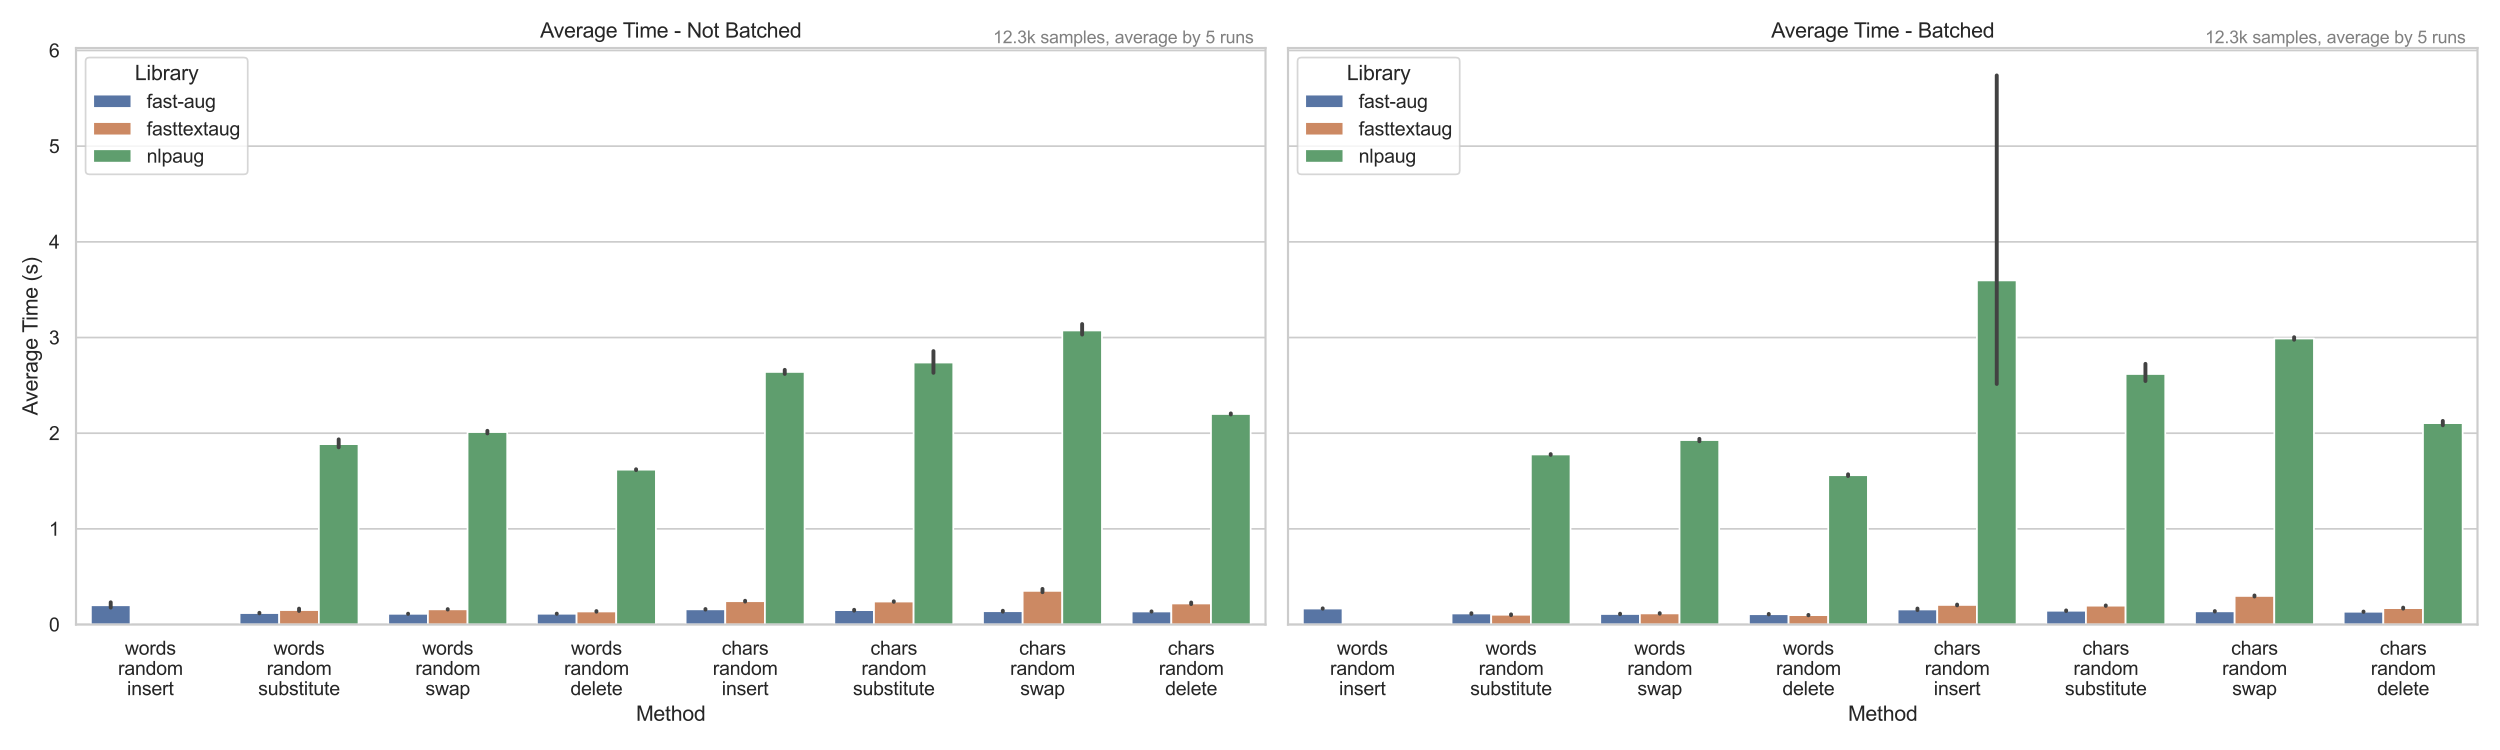 <?xml version="1.0" encoding="utf-8" standalone="no"?>
<!DOCTYPE svg PUBLIC "-//W3C//DTD SVG 1.1//EN"
  "http://www.w3.org/Graphics/SVG/1.1/DTD/svg11.dtd">
<svg xmlns:xlink="http://www.w3.org/1999/xlink" width="1440pt" height="432pt" viewBox="0 0 1440 432" xmlns="http://www.w3.org/2000/svg" version="1.1">
 <defs>
  <style type="text/css">*{stroke-linejoin: round; stroke-linecap: butt}</style>
 </defs>
 <g id="figure_1">
  <g id="patch_1">
   <path d="M 0 432 
L 1440 432 
L 1440 0 
L 0 0 
z
" style="fill: #ffffff"/>
  </g>
  <g id="axes_1">
   <g id="patch_2">
    <path d="M 43.785 359.748 
L 728.933 359.748 
L 728.933 27.656 
L 43.785 27.656 
z
" style="fill: #ffffff"/>
   </g>
   <g id="matplotlib.axis_1">
    <g id="xtick_1">
     <g id="text_1">
      <!-- words -->
      <g style="fill: #262626" transform="translate(71.936 377.122) scale(0.11 -0.11)">
       <defs>
        <path id="ArialMT-77" d="M 1034 0 
L 19 3319 
L 600 3319 
L 1128 1403 
L 1325 691 
Q 1338 744 1497 1375 
L 2025 3319 
L 2603 3319 
L 3100 1394 
L 3266 759 
L 3456 1400 
L 4025 3319 
L 4572 3319 
L 3534 0 
L 2950 0 
L 2422 1988 
L 2294 2553 
L 1622 0 
L 1034 0 
z
" transform="scale(0.016)"/>
        <path id="ArialMT-6f" d="M 213 1659 
Q 213 2581 725 3025 
Q 1153 3394 1769 3394 
Q 2453 3394 2887 2945 
Q 3322 2497 3322 1706 
Q 3322 1066 3130 698 
Q 2938 331 2570 128 
Q 2203 -75 1769 -75 
Q 1072 -75 642 372 
Q 213 819 213 1659 
z
M 791 1659 
Q 791 1022 1069 705 
Q 1347 388 1769 388 
Q 2188 388 2466 706 
Q 2744 1025 2744 1678 
Q 2744 2294 2464 2611 
Q 2184 2928 1769 2928 
Q 1347 2928 1069 2612 
Q 791 2297 791 1659 
z
" transform="scale(0.016)"/>
        <path id="ArialMT-72" d="M 416 0 
L 416 3319 
L 922 3319 
L 922 2816 
Q 1116 3169 1280 3281 
Q 1444 3394 1641 3394 
Q 1925 3394 2219 3213 
L 2025 2691 
Q 1819 2813 1613 2813 
Q 1428 2813 1281 2702 
Q 1134 2591 1072 2394 
Q 978 2094 978 1738 
L 978 0 
L 416 0 
z
" transform="scale(0.016)"/>
        <path id="ArialMT-64" d="M 2575 0 
L 2575 419 
Q 2259 -75 1647 -75 
Q 1250 -75 917 144 
Q 584 363 401 755 
Q 219 1147 219 1656 
Q 219 2153 384 2558 
Q 550 2963 881 3178 
Q 1213 3394 1622 3394 
Q 1922 3394 2156 3267 
Q 2391 3141 2538 2938 
L 2538 4581 
L 3097 4581 
L 3097 0 
L 2575 0 
z
M 797 1656 
Q 797 1019 1065 703 
Q 1334 388 1700 388 
Q 2069 388 2326 689 
Q 2584 991 2584 1609 
Q 2584 2291 2321 2609 
Q 2059 2928 1675 2928 
Q 1300 2928 1048 2622 
Q 797 2316 797 1656 
z
" transform="scale(0.016)"/>
        <path id="ArialMT-73" d="M 197 991 
L 753 1078 
Q 800 744 1014 566 
Q 1228 388 1613 388 
Q 2000 388 2187 545 
Q 2375 703 2375 916 
Q 2375 1106 2209 1216 
Q 2094 1291 1634 1406 
Q 1016 1563 777 1677 
Q 538 1791 414 1992 
Q 291 2194 291 2438 
Q 291 2659 392 2848 
Q 494 3038 669 3163 
Q 800 3259 1026 3326 
Q 1253 3394 1513 3394 
Q 1903 3394 2198 3281 
Q 2494 3169 2634 2976 
Q 2775 2784 2828 2463 
L 2278 2388 
Q 2241 2644 2061 2787 
Q 1881 2931 1553 2931 
Q 1166 2931 1000 2803 
Q 834 2675 834 2503 
Q 834 2394 903 2306 
Q 972 2216 1119 2156 
Q 1203 2125 1616 2013 
Q 2213 1853 2448 1751 
Q 2684 1650 2818 1456 
Q 2953 1263 2953 975 
Q 2953 694 2789 445 
Q 2625 197 2315 61 
Q 2006 -75 1616 -75 
Q 969 -75 630 194 
Q 291 463 197 991 
z
" transform="scale(0.016)"/>
       </defs>
       <use xlink:href="#ArialMT-77"/>
       <use xlink:href="#ArialMT-6f" x="72.217"/>
       <use xlink:href="#ArialMT-72" x="127.832"/>
       <use xlink:href="#ArialMT-64" x="161.133"/>
       <use xlink:href="#ArialMT-73" x="216.748"/>
      </g>
      <!-- random -->
      <g style="fill: #262626" transform="translate(67.96 388.756) scale(0.11 -0.11)">
       <defs>
        <path id="ArialMT-61" d="M 2588 409 
Q 2275 144 1986 34 
Q 1697 -75 1366 -75 
Q 819 -75 525 192 
Q 231 459 231 875 
Q 231 1119 342 1320 
Q 453 1522 633 1644 
Q 813 1766 1038 1828 
Q 1203 1872 1538 1913 
Q 2219 1994 2541 2106 
Q 2544 2222 2544 2253 
Q 2544 2597 2384 2738 
Q 2169 2928 1744 2928 
Q 1347 2928 1158 2789 
Q 969 2650 878 2297 
L 328 2372 
Q 403 2725 575 2942 
Q 747 3159 1072 3276 
Q 1397 3394 1825 3394 
Q 2250 3394 2515 3294 
Q 2781 3194 2906 3042 
Q 3031 2891 3081 2659 
Q 3109 2516 3109 2141 
L 3109 1391 
Q 3109 606 3145 398 
Q 3181 191 3288 0 
L 2700 0 
Q 2613 175 2588 409 
z
M 2541 1666 
Q 2234 1541 1622 1453 
Q 1275 1403 1131 1340 
Q 988 1278 909 1158 
Q 831 1038 831 891 
Q 831 666 1001 516 
Q 1172 366 1500 366 
Q 1825 366 2078 508 
Q 2331 650 2450 897 
Q 2541 1088 2541 1459 
L 2541 1666 
z
" transform="scale(0.016)"/>
        <path id="ArialMT-6e" d="M 422 0 
L 422 3319 
L 928 3319 
L 928 2847 
Q 1294 3394 1984 3394 
Q 2284 3394 2536 3286 
Q 2788 3178 2913 3003 
Q 3038 2828 3088 2588 
Q 3119 2431 3119 2041 
L 3119 0 
L 2556 0 
L 2556 2019 
Q 2556 2363 2490 2533 
Q 2425 2703 2258 2804 
Q 2091 2906 1866 2906 
Q 1506 2906 1245 2678 
Q 984 2450 984 1813 
L 984 0 
L 422 0 
z
" transform="scale(0.016)"/>
        <path id="ArialMT-6d" d="M 422 0 
L 422 3319 
L 925 3319 
L 925 2853 
Q 1081 3097 1340 3245 
Q 1600 3394 1931 3394 
Q 2300 3394 2536 3241 
Q 2772 3088 2869 2813 
Q 3263 3394 3894 3394 
Q 4388 3394 4653 3120 
Q 4919 2847 4919 2278 
L 4919 0 
L 4359 0 
L 4359 2091 
Q 4359 2428 4304 2576 
Q 4250 2725 4106 2815 
Q 3963 2906 3769 2906 
Q 3419 2906 3187 2673 
Q 2956 2441 2956 1928 
L 2956 0 
L 2394 0 
L 2394 2156 
Q 2394 2531 2256 2718 
Q 2119 2906 1806 2906 
Q 1569 2906 1367 2781 
Q 1166 2656 1075 2415 
Q 984 2175 984 1722 
L 984 0 
L 422 0 
z
" transform="scale(0.016)"/>
       </defs>
       <use xlink:href="#ArialMT-72"/>
       <use xlink:href="#ArialMT-61" x="33.301"/>
       <use xlink:href="#ArialMT-6e" x="88.916"/>
       <use xlink:href="#ArialMT-64" x="144.531"/>
       <use xlink:href="#ArialMT-6f" x="200.146"/>
       <use xlink:href="#ArialMT-6d" x="255.762"/>
      </g>
      <!-- insert -->
      <g style="fill: #262626" transform="translate(73.158 400.391) scale(0.11 -0.11)">
       <defs>
        <path id="ArialMT-69" d="M 425 3934 
L 425 4581 
L 988 4581 
L 988 3934 
L 425 3934 
z
M 425 0 
L 425 3319 
L 988 3319 
L 988 0 
L 425 0 
z
" transform="scale(0.016)"/>
        <path id="ArialMT-65" d="M 2694 1069 
L 3275 997 
Q 3138 488 2766 206 
Q 2394 -75 1816 -75 
Q 1088 -75 661 373 
Q 234 822 234 1631 
Q 234 2469 665 2931 
Q 1097 3394 1784 3394 
Q 2450 3394 2872 2941 
Q 3294 2488 3294 1666 
Q 3294 1616 3291 1516 
L 816 1516 
Q 847 969 1125 678 
Q 1403 388 1819 388 
Q 2128 388 2347 550 
Q 2566 713 2694 1069 
z
M 847 1978 
L 2700 1978 
Q 2663 2397 2488 2606 
Q 2219 2931 1791 2931 
Q 1403 2931 1139 2672 
Q 875 2413 847 1978 
z
" transform="scale(0.016)"/>
        <path id="ArialMT-74" d="M 1650 503 
L 1731 6 
Q 1494 -44 1306 -44 
Q 1000 -44 831 53 
Q 663 150 594 308 
Q 525 466 525 972 
L 525 2881 
L 113 2881 
L 113 3319 
L 525 3319 
L 525 4141 
L 1084 4478 
L 1084 3319 
L 1650 3319 
L 1650 2881 
L 1084 2881 
L 1084 941 
Q 1084 700 1114 631 
Q 1144 563 1211 522 
Q 1278 481 1403 481 
Q 1497 481 1650 503 
z
" transform="scale(0.016)"/>
       </defs>
       <use xlink:href="#ArialMT-69"/>
       <use xlink:href="#ArialMT-6e" x="22.217"/>
       <use xlink:href="#ArialMT-73" x="77.832"/>
       <use xlink:href="#ArialMT-65" x="127.832"/>
       <use xlink:href="#ArialMT-72" x="183.447"/>
       <use xlink:href="#ArialMT-74" x="216.748"/>
      </g>
     </g>
    </g>
    <g id="xtick_2">
     <g id="text_2">
      <!-- words -->
      <g style="fill: #262626" transform="translate(157.58 377.122) scale(0.11 -0.11)">
       <use xlink:href="#ArialMT-77"/>
       <use xlink:href="#ArialMT-6f" x="72.217"/>
       <use xlink:href="#ArialMT-72" x="127.832"/>
       <use xlink:href="#ArialMT-64" x="161.133"/>
       <use xlink:href="#ArialMT-73" x="216.748"/>
      </g>
      <!-- random -->
      <g style="fill: #262626" transform="translate(153.603 388.756) scale(0.11 -0.11)">
       <use xlink:href="#ArialMT-72"/>
       <use xlink:href="#ArialMT-61" x="33.301"/>
       <use xlink:href="#ArialMT-6e" x="88.916"/>
       <use xlink:href="#ArialMT-64" x="144.531"/>
       <use xlink:href="#ArialMT-6f" x="200.146"/>
       <use xlink:href="#ArialMT-6d" x="255.762"/>
      </g>
      <!-- substitute -->
      <g style="fill: #262626" transform="translate(148.71 400.391) scale(0.11 -0.11)">
       <defs>
        <path id="ArialMT-75" d="M 2597 0 
L 2597 488 
Q 2209 -75 1544 -75 
Q 1250 -75 995 37 
Q 741 150 617 320 
Q 494 491 444 738 
Q 409 903 409 1263 
L 409 3319 
L 972 3319 
L 972 1478 
Q 972 1038 1006 884 
Q 1059 663 1231 536 
Q 1403 409 1656 409 
Q 1909 409 2131 539 
Q 2353 669 2445 892 
Q 2538 1116 2538 1541 
L 2538 3319 
L 3100 3319 
L 3100 0 
L 2597 0 
z
" transform="scale(0.016)"/>
        <path id="ArialMT-62" d="M 941 0 
L 419 0 
L 419 4581 
L 981 4581 
L 981 2947 
Q 1338 3394 1891 3394 
Q 2197 3394 2470 3270 
Q 2744 3147 2920 2923 
Q 3097 2700 3197 2384 
Q 3297 2069 3297 1709 
Q 3297 856 2875 390 
Q 2453 -75 1863 -75 
Q 1275 -75 941 416 
L 941 0 
z
M 934 1684 
Q 934 1088 1097 822 
Q 1363 388 1816 388 
Q 2184 388 2453 708 
Q 2722 1028 2722 1663 
Q 2722 2313 2464 2622 
Q 2206 2931 1841 2931 
Q 1472 2931 1203 2611 
Q 934 2291 934 1684 
z
" transform="scale(0.016)"/>
       </defs>
       <use xlink:href="#ArialMT-73"/>
       <use xlink:href="#ArialMT-75" x="50"/>
       <use xlink:href="#ArialMT-62" x="105.615"/>
       <use xlink:href="#ArialMT-73" x="161.23"/>
       <use xlink:href="#ArialMT-74" x="211.23"/>
       <use xlink:href="#ArialMT-69" x="239.014"/>
       <use xlink:href="#ArialMT-74" x="261.23"/>
       <use xlink:href="#ArialMT-75" x="289.014"/>
       <use xlink:href="#ArialMT-74" x="344.629"/>
       <use xlink:href="#ArialMT-65" x="372.412"/>
      </g>
     </g>
    </g>
    <g id="xtick_3">
     <g id="text_3">
      <!-- words -->
      <g style="fill: #262626" transform="translate(243.223 377.122) scale(0.11 -0.11)">
       <use xlink:href="#ArialMT-77"/>
       <use xlink:href="#ArialMT-6f" x="72.217"/>
       <use xlink:href="#ArialMT-72" x="127.832"/>
       <use xlink:href="#ArialMT-64" x="161.133"/>
       <use xlink:href="#ArialMT-73" x="216.748"/>
      </g>
      <!-- random -->
      <g style="fill: #262626" transform="translate(239.247 388.756) scale(0.11 -0.11)">
       <use xlink:href="#ArialMT-72"/>
       <use xlink:href="#ArialMT-61" x="33.301"/>
       <use xlink:href="#ArialMT-6e" x="88.916"/>
       <use xlink:href="#ArialMT-64" x="144.531"/>
       <use xlink:href="#ArialMT-6f" x="200.146"/>
       <use xlink:href="#ArialMT-6d" x="255.762"/>
      </g>
      <!-- swap -->
      <g style="fill: #262626" transform="translate(245.055 400.391) scale(0.11 -0.11)">
       <defs>
        <path id="ArialMT-70" d="M 422 -1272 
L 422 3319 
L 934 3319 
L 934 2888 
Q 1116 3141 1344 3267 
Q 1572 3394 1897 3394 
Q 2322 3394 2647 3175 
Q 2972 2956 3137 2557 
Q 3303 2159 3303 1684 
Q 3303 1175 3120 767 
Q 2938 359 2589 142 
Q 2241 -75 1856 -75 
Q 1575 -75 1351 44 
Q 1128 163 984 344 
L 984 -1272 
L 422 -1272 
z
M 931 1641 
Q 931 1000 1190 694 
Q 1450 388 1819 388 
Q 2194 388 2461 705 
Q 2728 1022 2728 1688 
Q 2728 2322 2467 2637 
Q 2206 2953 1844 2953 
Q 1484 2953 1207 2617 
Q 931 2281 931 1641 
z
" transform="scale(0.016)"/>
       </defs>
       <use xlink:href="#ArialMT-73"/>
       <use xlink:href="#ArialMT-77" x="50"/>
       <use xlink:href="#ArialMT-61" x="122.217"/>
       <use xlink:href="#ArialMT-70" x="177.832"/>
      </g>
     </g>
    </g>
    <g id="xtick_4">
     <g id="text_4">
      <!-- words -->
      <g style="fill: #262626" transform="translate(328.867 377.122) scale(0.11 -0.11)">
       <use xlink:href="#ArialMT-77"/>
       <use xlink:href="#ArialMT-6f" x="72.217"/>
       <use xlink:href="#ArialMT-72" x="127.832"/>
       <use xlink:href="#ArialMT-64" x="161.133"/>
       <use xlink:href="#ArialMT-73" x="216.748"/>
      </g>
      <!-- random -->
      <g style="fill: #262626" transform="translate(324.89 388.756) scale(0.11 -0.11)">
       <use xlink:href="#ArialMT-72"/>
       <use xlink:href="#ArialMT-61" x="33.301"/>
       <use xlink:href="#ArialMT-6e" x="88.916"/>
       <use xlink:href="#ArialMT-64" x="144.531"/>
       <use xlink:href="#ArialMT-6f" x="200.146"/>
       <use xlink:href="#ArialMT-6d" x="255.762"/>
      </g>
      <!-- delete -->
      <g style="fill: #262626" transform="translate(328.553 400.391) scale(0.11 -0.11)">
       <defs>
        <path id="ArialMT-6c" d="M 409 0 
L 409 4581 
L 972 4581 
L 972 0 
L 409 0 
z
" transform="scale(0.016)"/>
       </defs>
       <use xlink:href="#ArialMT-64"/>
       <use xlink:href="#ArialMT-65" x="55.615"/>
       <use xlink:href="#ArialMT-6c" x="111.23"/>
       <use xlink:href="#ArialMT-65" x="133.447"/>
       <use xlink:href="#ArialMT-74" x="189.062"/>
       <use xlink:href="#ArialMT-65" x="216.846"/>
      </g>
     </g>
    </g>
    <g id="xtick_5">
     <g id="text_5">
      <!-- chars -->
      <g style="fill: #262626" transform="translate(415.732 377.122) scale(0.11 -0.11)">
       <defs>
        <path id="ArialMT-63" d="M 2588 1216 
L 3141 1144 
Q 3050 572 2676 248 
Q 2303 -75 1759 -75 
Q 1078 -75 664 370 
Q 250 816 250 1647 
Q 250 2184 428 2587 
Q 606 2991 970 3192 
Q 1334 3394 1763 3394 
Q 2303 3394 2647 3120 
Q 2991 2847 3088 2344 
L 2541 2259 
Q 2463 2594 2264 2762 
Q 2066 2931 1784 2931 
Q 1359 2931 1093 2626 
Q 828 2322 828 1663 
Q 828 994 1084 691 
Q 1341 388 1753 388 
Q 2084 388 2306 591 
Q 2528 794 2588 1216 
z
" transform="scale(0.016)"/>
        <path id="ArialMT-68" d="M 422 0 
L 422 4581 
L 984 4581 
L 984 2938 
Q 1378 3394 1978 3394 
Q 2347 3394 2619 3248 
Q 2891 3103 3008 2847 
Q 3125 2591 3125 2103 
L 3125 0 
L 2563 0 
L 2563 2103 
Q 2563 2525 2380 2717 
Q 2197 2909 1863 2909 
Q 1613 2909 1392 2779 
Q 1172 2650 1078 2428 
Q 984 2206 984 1816 
L 984 0 
L 422 0 
z
" transform="scale(0.016)"/>
       </defs>
       <use xlink:href="#ArialMT-63"/>
       <use xlink:href="#ArialMT-68" x="50"/>
       <use xlink:href="#ArialMT-61" x="105.615"/>
       <use xlink:href="#ArialMT-72" x="161.23"/>
       <use xlink:href="#ArialMT-73" x="194.531"/>
      </g>
      <!-- random -->
      <g style="fill: #262626" transform="translate(410.534 388.756) scale(0.11 -0.11)">
       <use xlink:href="#ArialMT-72"/>
       <use xlink:href="#ArialMT-61" x="33.301"/>
       <use xlink:href="#ArialMT-6e" x="88.916"/>
       <use xlink:href="#ArialMT-64" x="144.531"/>
       <use xlink:href="#ArialMT-6f" x="200.146"/>
       <use xlink:href="#ArialMT-6d" x="255.762"/>
      </g>
      <!-- insert -->
      <g style="fill: #262626" transform="translate(415.732 400.391) scale(0.11 -0.11)">
       <use xlink:href="#ArialMT-69"/>
       <use xlink:href="#ArialMT-6e" x="22.217"/>
       <use xlink:href="#ArialMT-73" x="77.832"/>
       <use xlink:href="#ArialMT-65" x="127.832"/>
       <use xlink:href="#ArialMT-72" x="183.447"/>
       <use xlink:href="#ArialMT-74" x="216.748"/>
      </g>
     </g>
    </g>
    <g id="xtick_6">
     <g id="text_6">
      <!-- chars -->
      <g style="fill: #262626" transform="translate(501.376 377.122) scale(0.11 -0.11)">
       <use xlink:href="#ArialMT-63"/>
       <use xlink:href="#ArialMT-68" x="50"/>
       <use xlink:href="#ArialMT-61" x="105.615"/>
       <use xlink:href="#ArialMT-72" x="161.23"/>
       <use xlink:href="#ArialMT-73" x="194.531"/>
      </g>
      <!-- random -->
      <g style="fill: #262626" transform="translate(496.177 388.756) scale(0.11 -0.11)">
       <use xlink:href="#ArialMT-72"/>
       <use xlink:href="#ArialMT-61" x="33.301"/>
       <use xlink:href="#ArialMT-6e" x="88.916"/>
       <use xlink:href="#ArialMT-64" x="144.531"/>
       <use xlink:href="#ArialMT-6f" x="200.146"/>
       <use xlink:href="#ArialMT-6d" x="255.762"/>
      </g>
      <!-- substitute -->
      <g style="fill: #262626" transform="translate(491.284 400.391) scale(0.11 -0.11)">
       <use xlink:href="#ArialMT-73"/>
       <use xlink:href="#ArialMT-75" x="50"/>
       <use xlink:href="#ArialMT-62" x="105.615"/>
       <use xlink:href="#ArialMT-73" x="161.23"/>
       <use xlink:href="#ArialMT-74" x="211.23"/>
       <use xlink:href="#ArialMT-69" x="239.014"/>
       <use xlink:href="#ArialMT-74" x="261.23"/>
       <use xlink:href="#ArialMT-75" x="289.014"/>
       <use xlink:href="#ArialMT-74" x="344.629"/>
       <use xlink:href="#ArialMT-65" x="372.412"/>
      </g>
     </g>
    </g>
    <g id="xtick_7">
     <g id="text_7">
      <!-- chars -->
      <g style="fill: #262626" transform="translate(587.019 377.122) scale(0.11 -0.11)">
       <use xlink:href="#ArialMT-63"/>
       <use xlink:href="#ArialMT-68" x="50"/>
       <use xlink:href="#ArialMT-61" x="105.615"/>
       <use xlink:href="#ArialMT-72" x="161.23"/>
       <use xlink:href="#ArialMT-73" x="194.531"/>
      </g>
      <!-- random -->
      <g style="fill: #262626" transform="translate(581.821 388.756) scale(0.11 -0.11)">
       <use xlink:href="#ArialMT-72"/>
       <use xlink:href="#ArialMT-61" x="33.301"/>
       <use xlink:href="#ArialMT-6e" x="88.916"/>
       <use xlink:href="#ArialMT-64" x="144.531"/>
       <use xlink:href="#ArialMT-6f" x="200.146"/>
       <use xlink:href="#ArialMT-6d" x="255.762"/>
      </g>
      <!-- swap -->
      <g style="fill: #262626" transform="translate(587.628 400.391) scale(0.11 -0.11)">
       <use xlink:href="#ArialMT-73"/>
       <use xlink:href="#ArialMT-77" x="50"/>
       <use xlink:href="#ArialMT-61" x="122.217"/>
       <use xlink:href="#ArialMT-70" x="177.832"/>
      </g>
     </g>
    </g>
    <g id="xtick_8">
     <g id="text_8">
      <!-- chars -->
      <g style="fill: #262626" transform="translate(672.662 377.122) scale(0.11 -0.11)">
       <use xlink:href="#ArialMT-63"/>
       <use xlink:href="#ArialMT-68" x="50"/>
       <use xlink:href="#ArialMT-61" x="105.615"/>
       <use xlink:href="#ArialMT-72" x="161.23"/>
       <use xlink:href="#ArialMT-73" x="194.531"/>
      </g>
      <!-- random -->
      <g style="fill: #262626" transform="translate(667.464 388.756) scale(0.11 -0.11)">
       <use xlink:href="#ArialMT-72"/>
       <use xlink:href="#ArialMT-61" x="33.301"/>
       <use xlink:href="#ArialMT-6e" x="88.916"/>
       <use xlink:href="#ArialMT-64" x="144.531"/>
       <use xlink:href="#ArialMT-6f" x="200.146"/>
       <use xlink:href="#ArialMT-6d" x="255.762"/>
      </g>
      <!-- delete -->
      <g style="fill: #262626" transform="translate(671.127 400.391) scale(0.11 -0.11)">
       <use xlink:href="#ArialMT-64"/>
       <use xlink:href="#ArialMT-65" x="55.615"/>
       <use xlink:href="#ArialMT-6c" x="111.23"/>
       <use xlink:href="#ArialMT-65" x="133.447"/>
       <use xlink:href="#ArialMT-74" x="189.062"/>
       <use xlink:href="#ArialMT-65" x="216.846"/>
      </g>
     </g>
    </g>
    <g id="text_9">
     <!-- Method -->
     <g style="fill: #262626" transform="translate(366.348 415.166) scale(0.12 -0.12)">
      <defs>
       <path id="ArialMT-4d" d="M 475 0 
L 475 4581 
L 1388 4581 
L 2472 1338 
Q 2622 884 2691 659 
Q 2769 909 2934 1394 
L 4031 4581 
L 4847 4581 
L 4847 0 
L 4263 0 
L 4263 3834 
L 2931 0 
L 2384 0 
L 1059 3900 
L 1059 0 
L 475 0 
z
" transform="scale(0.016)"/>
      </defs>
      <use xlink:href="#ArialMT-4d"/>
      <use xlink:href="#ArialMT-65" x="83.301"/>
      <use xlink:href="#ArialMT-74" x="138.916"/>
      <use xlink:href="#ArialMT-68" x="166.699"/>
      <use xlink:href="#ArialMT-6f" x="222.314"/>
      <use xlink:href="#ArialMT-64" x="277.93"/>
     </g>
    </g>
   </g>
   <g id="matplotlib.axis_2">
    <g id="ytick_1">
     <g id="line2d_1">
      <path d="M 43.785 359.748 
L 728.933 359.748 
" clip-path="url(#p9754888a8f)" style="fill: none; stroke: #cccccc; stroke-linecap: round"/>
     </g>
     <g id="text_10">
      <!-- 0 -->
      <g style="fill: #262626" transform="translate(28.168 363.685) scale(0.11 -0.11)">
       <defs>
        <path id="ArialMT-30" d="M 266 2259 
Q 266 3072 433 3567 
Q 600 4063 929 4331 
Q 1259 4600 1759 4600 
Q 2128 4600 2406 4451 
Q 2684 4303 2865 4023 
Q 3047 3744 3150 3342 
Q 3253 2941 3253 2259 
Q 3253 1453 3087 958 
Q 2922 463 2592 192 
Q 2263 -78 1759 -78 
Q 1097 -78 719 397 
Q 266 969 266 2259 
z
M 844 2259 
Q 844 1131 1108 757 
Q 1372 384 1759 384 
Q 2147 384 2411 759 
Q 2675 1134 2675 2259 
Q 2675 3391 2411 3762 
Q 2147 4134 1753 4134 
Q 1366 4134 1134 3806 
Q 844 3388 844 2259 
z
" transform="scale(0.016)"/>
       </defs>
       <use xlink:href="#ArialMT-30"/>
      </g>
     </g>
    </g>
    <g id="ytick_2">
     <g id="line2d_2">
      <path d="M 43.785 304.636 
L 728.933 304.636 
" clip-path="url(#p9754888a8f)" style="fill: none; stroke: #cccccc; stroke-linecap: round"/>
     </g>
     <g id="text_11">
      <!-- 1 -->
      <g style="fill: #262626" transform="translate(28.168 308.573) scale(0.11 -0.11)">
       <defs>
        <path id="ArialMT-31" d="M 2384 0 
L 1822 0 
L 1822 3584 
Q 1619 3391 1289 3197 
Q 959 3003 697 2906 
L 697 3450 
Q 1169 3672 1522 3987 
Q 1875 4303 2022 4600 
L 2384 4600 
L 2384 0 
z
" transform="scale(0.016)"/>
       </defs>
       <use xlink:href="#ArialMT-31"/>
      </g>
     </g>
    </g>
    <g id="ytick_3">
     <g id="line2d_3">
      <path d="M 43.785 249.525 
L 728.933 249.525 
" clip-path="url(#p9754888a8f)" style="fill: none; stroke: #cccccc; stroke-linecap: round"/>
     </g>
     <g id="text_12">
      <!-- 2 -->
      <g style="fill: #262626" transform="translate(28.168 253.461) scale(0.11 -0.11)">
       <defs>
        <path id="ArialMT-32" d="M 3222 541 
L 3222 0 
L 194 0 
Q 188 203 259 391 
Q 375 700 629 1000 
Q 884 1300 1366 1694 
Q 2113 2306 2375 2664 
Q 2638 3022 2638 3341 
Q 2638 3675 2398 3904 
Q 2159 4134 1775 4134 
Q 1369 4134 1125 3890 
Q 881 3647 878 3216 
L 300 3275 
Q 359 3922 746 4261 
Q 1134 4600 1788 4600 
Q 2447 4600 2831 4234 
Q 3216 3869 3216 3328 
Q 3216 3053 3103 2787 
Q 2991 2522 2730 2228 
Q 2469 1934 1863 1422 
Q 1356 997 1212 845 
Q 1069 694 975 541 
L 3222 541 
z
" transform="scale(0.016)"/>
       </defs>
       <use xlink:href="#ArialMT-32"/>
      </g>
     </g>
    </g>
    <g id="ytick_4">
     <g id="line2d_4">
      <path d="M 43.785 194.413 
L 728.933 194.413 
" clip-path="url(#p9754888a8f)" style="fill: none; stroke: #cccccc; stroke-linecap: round"/>
     </g>
     <g id="text_13">
      <!-- 3 -->
      <g style="fill: #262626" transform="translate(28.168 198.35) scale(0.11 -0.11)">
       <defs>
        <path id="ArialMT-33" d="M 269 1209 
L 831 1284 
Q 928 806 1161 595 
Q 1394 384 1728 384 
Q 2125 384 2398 659 
Q 2672 934 2672 1341 
Q 2672 1728 2419 1979 
Q 2166 2231 1775 2231 
Q 1616 2231 1378 2169 
L 1441 2663 
Q 1497 2656 1531 2656 
Q 1891 2656 2178 2843 
Q 2466 3031 2466 3422 
Q 2466 3731 2256 3934 
Q 2047 4138 1716 4138 
Q 1388 4138 1169 3931 
Q 950 3725 888 3313 
L 325 3413 
Q 428 3978 793 4289 
Q 1159 4600 1703 4600 
Q 2078 4600 2393 4439 
Q 2709 4278 2876 4000 
Q 3044 3722 3044 3409 
Q 3044 3113 2884 2869 
Q 2725 2625 2413 2481 
Q 2819 2388 3044 2092 
Q 3269 1797 3269 1353 
Q 3269 753 2831 336 
Q 2394 -81 1725 -81 
Q 1122 -81 723 278 
Q 325 638 269 1209 
z
" transform="scale(0.016)"/>
       </defs>
       <use xlink:href="#ArialMT-33"/>
      </g>
     </g>
    </g>
    <g id="ytick_5">
     <g id="line2d_5">
      <path d="M 43.785 139.301 
L 728.933 139.301 
" clip-path="url(#p9754888a8f)" style="fill: none; stroke: #cccccc; stroke-linecap: round"/>
     </g>
     <g id="text_14">
      <!-- 4 -->
      <g style="fill: #262626" transform="translate(28.168 143.238) scale(0.11 -0.11)">
       <defs>
        <path id="ArialMT-34" d="M 2069 0 
L 2069 1097 
L 81 1097 
L 81 1613 
L 2172 4581 
L 2631 4581 
L 2631 1613 
L 3250 1613 
L 3250 1097 
L 2631 1097 
L 2631 0 
L 2069 0 
z
M 2069 1613 
L 2069 3678 
L 634 1613 
L 2069 1613 
z
" transform="scale(0.016)"/>
       </defs>
       <use xlink:href="#ArialMT-34"/>
      </g>
     </g>
    </g>
    <g id="ytick_6">
     <g id="line2d_6">
      <path d="M 43.785 84.19 
L 728.933 84.19 
" clip-path="url(#p9754888a8f)" style="fill: none; stroke: #cccccc; stroke-linecap: round"/>
     </g>
     <g id="text_15">
      <!-- 5 -->
      <g style="fill: #262626" transform="translate(28.168 88.127) scale(0.11 -0.11)">
       <defs>
        <path id="ArialMT-35" d="M 266 1200 
L 856 1250 
Q 922 819 1161 601 
Q 1400 384 1738 384 
Q 2144 384 2425 690 
Q 2706 997 2706 1503 
Q 2706 1984 2436 2262 
Q 2166 2541 1728 2541 
Q 1456 2541 1237 2417 
Q 1019 2294 894 2097 
L 366 2166 
L 809 4519 
L 3088 4519 
L 3088 3981 
L 1259 3981 
L 1013 2750 
Q 1425 3038 1878 3038 
Q 2478 3038 2890 2622 
Q 3303 2206 3303 1553 
Q 3303 931 2941 478 
Q 2500 -78 1738 -78 
Q 1113 -78 717 272 
Q 322 622 266 1200 
z
" transform="scale(0.016)"/>
       </defs>
       <use xlink:href="#ArialMT-35"/>
      </g>
     </g>
    </g>
    <g id="ytick_7">
     <g id="line2d_7">
      <path d="M 43.785 29.078 
L 728.933 29.078 
" clip-path="url(#p9754888a8f)" style="fill: none; stroke: #cccccc; stroke-linecap: round"/>
     </g>
     <g id="text_16">
      <!-- 6 -->
      <g style="fill: #262626" transform="translate(28.168 33.015) scale(0.11 -0.11)">
       <defs>
        <path id="ArialMT-36" d="M 3184 3459 
L 2625 3416 
Q 2550 3747 2413 3897 
Q 2184 4138 1850 4138 
Q 1581 4138 1378 3988 
Q 1113 3794 959 3422 
Q 806 3050 800 2363 
Q 1003 2672 1297 2822 
Q 1591 2972 1913 2972 
Q 2475 2972 2870 2558 
Q 3266 2144 3266 1488 
Q 3266 1056 3080 686 
Q 2894 316 2569 119 
Q 2244 -78 1831 -78 
Q 1128 -78 684 439 
Q 241 956 241 2144 
Q 241 3472 731 4075 
Q 1159 4600 1884 4600 
Q 2425 4600 2770 4297 
Q 3116 3994 3184 3459 
z
M 888 1484 
Q 888 1194 1011 928 
Q 1134 663 1356 523 
Q 1578 384 1822 384 
Q 2178 384 2434 671 
Q 2691 959 2691 1453 
Q 2691 1928 2437 2201 
Q 2184 2475 1800 2475 
Q 1419 2475 1153 2201 
Q 888 1928 888 1484 
z
" transform="scale(0.016)"/>
       </defs>
       <use xlink:href="#ArialMT-36"/>
      </g>
     </g>
    </g>
    <g id="text_17">
     <!-- Average Time (s) -->
     <g style="fill: #262626" transform="translate(21.642 239.275) rotate(-90) scale(0.12 -0.12)">
      <defs>
       <path id="ArialMT-41" d="M -9 0 
L 1750 4581 
L 2403 4581 
L 4278 0 
L 3588 0 
L 3053 1388 
L 1138 1388 
L 634 0 
L -9 0 
z
M 1313 1881 
L 2866 1881 
L 2388 3150 
Q 2169 3728 2063 4100 
Q 1975 3659 1816 3225 
L 1313 1881 
z
" transform="scale(0.016)"/>
       <path id="ArialMT-76" d="M 1344 0 
L 81 3319 
L 675 3319 
L 1388 1331 
Q 1503 1009 1600 663 
Q 1675 925 1809 1294 
L 2547 3319 
L 3125 3319 
L 1869 0 
L 1344 0 
z
" transform="scale(0.016)"/>
       <path id="ArialMT-67" d="M 319 -275 
L 866 -356 
Q 900 -609 1056 -725 
Q 1266 -881 1628 -881 
Q 2019 -881 2231 -725 
Q 2444 -569 2519 -288 
Q 2563 -116 2559 434 
Q 2191 0 1641 0 
Q 956 0 581 494 
Q 206 988 206 1678 
Q 206 2153 378 2554 
Q 550 2956 876 3175 
Q 1203 3394 1644 3394 
Q 2231 3394 2613 2919 
L 2613 3319 
L 3131 3319 
L 3131 450 
Q 3131 -325 2973 -648 
Q 2816 -972 2473 -1159 
Q 2131 -1347 1631 -1347 
Q 1038 -1347 672 -1080 
Q 306 -813 319 -275 
z
M 784 1719 
Q 784 1066 1043 766 
Q 1303 466 1694 466 
Q 2081 466 2343 764 
Q 2606 1063 2606 1700 
Q 2606 2309 2336 2618 
Q 2066 2928 1684 2928 
Q 1309 2928 1046 2623 
Q 784 2319 784 1719 
z
" transform="scale(0.016)"/>
       <path id="ArialMT-20" transform="scale(0.016)"/>
       <path id="ArialMT-54" d="M 1659 0 
L 1659 4041 
L 150 4041 
L 150 4581 
L 3781 4581 
L 3781 4041 
L 2266 4041 
L 2266 0 
L 1659 0 
z
" transform="scale(0.016)"/>
       <path id="ArialMT-28" d="M 1497 -1347 
Q 1031 -759 709 28 
Q 388 816 388 1659 
Q 388 2403 628 3084 
Q 909 3875 1497 4659 
L 1900 4659 
Q 1522 4009 1400 3731 
Q 1209 3300 1100 2831 
Q 966 2247 966 1656 
Q 966 153 1900 -1347 
L 1497 -1347 
z
" transform="scale(0.016)"/>
       <path id="ArialMT-29" d="M 791 -1347 
L 388 -1347 
Q 1322 153 1322 1656 
Q 1322 2244 1188 2822 
Q 1081 3291 891 3722 
Q 769 4003 388 4659 
L 791 4659 
Q 1378 3875 1659 3084 
Q 1900 2403 1900 1659 
Q 1900 816 1576 28 
Q 1253 -759 791 -1347 
z
" transform="scale(0.016)"/>
      </defs>
      <use xlink:href="#ArialMT-41"/>
      <use xlink:href="#ArialMT-76" x="64.949"/>
      <use xlink:href="#ArialMT-65" x="114.949"/>
      <use xlink:href="#ArialMT-72" x="170.564"/>
      <use xlink:href="#ArialMT-61" x="203.865"/>
      <use xlink:href="#ArialMT-67" x="259.48"/>
      <use xlink:href="#ArialMT-65" x="315.096"/>
      <use xlink:href="#ArialMT-20" x="370.711"/>
      <use xlink:href="#ArialMT-54" x="396.744"/>
      <use xlink:href="#ArialMT-69" x="454.078"/>
      <use xlink:href="#ArialMT-6d" x="476.295"/>
      <use xlink:href="#ArialMT-65" x="559.596"/>
      <use xlink:href="#ArialMT-20" x="615.211"/>
      <use xlink:href="#ArialMT-28" x="642.994"/>
      <use xlink:href="#ArialMT-73" x="676.295"/>
      <use xlink:href="#ArialMT-29" x="726.295"/>
     </g>
    </g>
   </g>
   <g id="patch_3">
    <path d="M 52.349 359.748 
L 75.188 359.748 
L 75.188 348.623 
L 52.349 348.623 
z
" clip-path="url(#p9754888a8f)" style="fill: #5875a4; stroke: #ffffff; stroke-linejoin: miter"/>
   </g>
   <g id="patch_4">
    <path d="M 137.993 359.748 
L 160.831 359.748 
L 160.831 353.13 
L 137.993 353.13 
z
" clip-path="url(#p9754888a8f)" style="fill: #5875a4; stroke: #ffffff; stroke-linejoin: miter"/>
   </g>
   <g id="patch_5">
    <path d="M 223.636 359.748 
L 246.474 359.748 
L 246.474 353.551 
L 223.636 353.551 
z
" clip-path="url(#p9754888a8f)" style="fill: #5875a4; stroke: #ffffff; stroke-linejoin: miter"/>
   </g>
   <g id="patch_6">
    <path d="M 309.28 359.748 
L 332.118 359.748 
L 332.118 353.507 
L 309.28 353.507 
z
" clip-path="url(#p9754888a8f)" style="fill: #5875a4; stroke: #ffffff; stroke-linejoin: miter"/>
   </g>
   <g id="patch_7">
    <path d="M 394.923 359.748 
L 417.761 359.748 
L 417.761 350.966 
L 394.923 350.966 
z
" clip-path="url(#p9754888a8f)" style="fill: #5875a4; stroke: #ffffff; stroke-linejoin: miter"/>
   </g>
   <g id="patch_8">
    <path d="M 480.567 359.748 
L 503.405 359.748 
L 503.405 351.449 
L 480.567 351.449 
z
" clip-path="url(#p9754888a8f)" style="fill: #5875a4; stroke: #ffffff; stroke-linejoin: miter"/>
   </g>
   <g id="patch_9">
    <path d="M 566.21 359.748 
L 589.048 359.748 
L 589.048 352.056 
L 566.21 352.056 
z
" clip-path="url(#p9754888a8f)" style="fill: #5875a4; stroke: #ffffff; stroke-linejoin: miter"/>
   </g>
   <g id="patch_10">
    <path d="M 651.853 359.748 
L 674.692 359.748 
L 674.692 352.207 
L 651.853 352.207 
z
" clip-path="url(#p9754888a8f)" style="fill: #5875a4; stroke: #ffffff; stroke-linejoin: miter"/>
   </g>
   <g id="patch_11">
    <path d="M 160.831 359.748 
L 183.669 359.748 
L 183.669 351.417 
L 160.831 351.417 
z
" clip-path="url(#p9754888a8f)" style="fill: #cc8963; stroke: #ffffff; stroke-linejoin: miter"/>
   </g>
   <g id="patch_12">
    <path d="M 246.474 359.748 
L 269.313 359.748 
L 269.313 350.992 
L 246.474 350.992 
z
" clip-path="url(#p9754888a8f)" style="fill: #cc8963; stroke: #ffffff; stroke-linejoin: miter"/>
   </g>
   <g id="patch_13">
    <path d="M 332.118 359.748 
L 354.956 359.748 
L 354.956 352.185 
L 332.118 352.185 
z
" clip-path="url(#p9754888a8f)" style="fill: #cc8963; stroke: #ffffff; stroke-linejoin: miter"/>
   </g>
   <g id="patch_14">
    <path d="M 417.761 359.748 
L 440.6 359.748 
L 440.6 346.281 
L 417.761 346.281 
z
" clip-path="url(#p9754888a8f)" style="fill: #cc8963; stroke: #ffffff; stroke-linejoin: miter"/>
   </g>
   <g id="patch_15">
    <path d="M 503.405 359.748 
L 526.243 359.748 
L 526.243 346.497 
L 503.405 346.497 
z
" clip-path="url(#p9754888a8f)" style="fill: #cc8963; stroke: #ffffff; stroke-linejoin: miter"/>
   </g>
   <g id="patch_16">
    <path d="M 589.048 359.748 
L 611.886 359.748 
L 611.886 340.34 
L 589.048 340.34 
z
" clip-path="url(#p9754888a8f)" style="fill: #cc8963; stroke: #ffffff; stroke-linejoin: miter"/>
   </g>
   <g id="patch_17">
    <path d="M 674.692 359.748 
L 697.53 359.748 
L 697.53 347.601 
L 674.692 347.601 
z
" clip-path="url(#p9754888a8f)" style="fill: #cc8963; stroke: #ffffff; stroke-linejoin: miter"/>
   </g>
   <g id="patch_18">
    <path d="M 183.669 359.748 
L 206.508 359.748 
L 206.508 255.802 
L 183.669 255.802 
z
" clip-path="url(#p9754888a8f)" style="fill: #5f9e6e; stroke: #ffffff; stroke-linejoin: miter"/>
   </g>
   <g id="patch_19">
    <path d="M 269.313 359.748 
L 292.151 359.748 
L 292.151 248.858 
L 269.313 248.858 
z
" clip-path="url(#p9754888a8f)" style="fill: #5f9e6e; stroke: #ffffff; stroke-linejoin: miter"/>
   </g>
   <g id="patch_20">
    <path d="M 354.956 359.748 
L 377.794 359.748 
L 377.794 270.539 
L 354.956 270.539 
z
" clip-path="url(#p9754888a8f)" style="fill: #5f9e6e; stroke: #ffffff; stroke-linejoin: miter"/>
   </g>
   <g id="patch_21">
    <path d="M 440.6 359.748 
L 463.438 359.748 
L 463.438 214.246 
L 440.6 214.246 
z
" clip-path="url(#p9754888a8f)" style="fill: #5f9e6e; stroke: #ffffff; stroke-linejoin: miter"/>
   </g>
   <g id="patch_22">
    <path d="M 526.243 359.748 
L 549.081 359.748 
L 549.081 208.836 
L 526.243 208.836 
z
" clip-path="url(#p9754888a8f)" style="fill: #5f9e6e; stroke: #ffffff; stroke-linejoin: miter"/>
   </g>
   <g id="patch_23">
    <path d="M 611.886 359.748 
L 634.725 359.748 
L 634.725 190.341 
L 611.886 190.341 
z
" clip-path="url(#p9754888a8f)" style="fill: #5f9e6e; stroke: #ffffff; stroke-linejoin: miter"/>
   </g>
   <g id="patch_24">
    <path d="M 697.53 359.748 
L 720.368 359.748 
L 720.368 238.471 
L 697.53 238.471 
z
" clip-path="url(#p9754888a8f)" style="fill: #5f9e6e; stroke: #ffffff; stroke-linejoin: miter"/>
   </g>
   <g id="patch_25">
    <path d="M 86.607 359.748 
L 86.607 359.748 
L 86.607 359.748 
L 86.607 359.748 
z
" clip-path="url(#p9754888a8f)" style="fill: #5875a4; stroke: #ffffff; stroke-linejoin: miter"/>
   </g>
   <g id="patch_26">
    <path d="M 86.607 359.748 
L 86.607 359.748 
L 86.607 359.748 
L 86.607 359.748 
z
" clip-path="url(#p9754888a8f)" style="fill: #cc8963; stroke: #ffffff; stroke-linejoin: miter"/>
   </g>
   <g id="patch_27">
    <path d="M 86.607 359.748 
L 86.607 359.748 
L 86.607 359.748 
L 86.607 359.748 
z
" clip-path="url(#p9754888a8f)" style="fill: #5f9e6e; stroke: #ffffff; stroke-linejoin: miter"/>
   </g>
   <g id="line2d_8">
    <path d="M 63.768 349.955 
L 63.768 346.941 
" clip-path="url(#p9754888a8f)" style="fill: none; stroke: #424242; stroke-width: 2.25; stroke-linecap: round"/>
   </g>
   <g id="line2d_9">
    <path d="M 149.412 353.289 
L 149.412 352.986 
" clip-path="url(#p9754888a8f)" style="fill: none; stroke: #424242; stroke-width: 2.25; stroke-linecap: round"/>
   </g>
   <g id="line2d_10">
    <path d="M 235.055 353.598 
L 235.055 353.496 
" clip-path="url(#p9754888a8f)" style="fill: none; stroke: #424242; stroke-width: 2.25; stroke-linecap: round"/>
   </g>
   <g id="line2d_11">
    <path d="M 320.699 353.538 
L 320.699 353.459 
" clip-path="url(#p9754888a8f)" style="fill: none; stroke: #424242; stroke-width: 2.25; stroke-linecap: round"/>
   </g>
   <g id="line2d_12">
    <path d="M 406.342 351.116 
L 406.342 350.814 
" clip-path="url(#p9754888a8f)" style="fill: none; stroke: #424242; stroke-width: 2.25; stroke-linecap: round"/>
   </g>
   <g id="line2d_13">
    <path d="M 491.986 351.733 
L 491.986 351.252 
" clip-path="url(#p9754888a8f)" style="fill: none; stroke: #424242; stroke-width: 2.25; stroke-linecap: round"/>
   </g>
   <g id="line2d_14">
    <path d="M 577.629 352.297 
L 577.629 351.806 
" clip-path="url(#p9754888a8f)" style="fill: none; stroke: #424242; stroke-width: 2.25; stroke-linecap: round"/>
   </g>
   <g id="line2d_15">
    <path d="M 663.273 352.264 
L 663.273 352.155 
" clip-path="url(#p9754888a8f)" style="fill: none; stroke: #424242; stroke-width: 2.25; stroke-linecap: round"/>
   </g>
   <g id="line2d_16">
    <path d="M 172.25 351.895 
L 172.25 350.577 
" clip-path="url(#p9754888a8f)" style="fill: none; stroke: #424242; stroke-width: 2.25; stroke-linecap: round"/>
   </g>
   <g id="line2d_17">
    <path d="M 257.894 351.093 
L 257.894 350.871 
" clip-path="url(#p9754888a8f)" style="fill: none; stroke: #424242; stroke-width: 2.25; stroke-linecap: round"/>
   </g>
   <g id="line2d_18">
    <path d="M 343.537 352.332 
L 343.537 351.999 
" clip-path="url(#p9754888a8f)" style="fill: none; stroke: #424242; stroke-width: 2.25; stroke-linecap: round"/>
   </g>
   <g id="line2d_19">
    <path d="M 429.18 346.497 
L 429.18 346.043 
" clip-path="url(#p9754888a8f)" style="fill: none; stroke: #424242; stroke-width: 2.25; stroke-linecap: round"/>
   </g>
   <g id="line2d_20">
    <path d="M 514.824 346.63 
L 514.824 346.363 
" clip-path="url(#p9754888a8f)" style="fill: none; stroke: #424242; stroke-width: 2.25; stroke-linecap: round"/>
   </g>
   <g id="line2d_21">
    <path d="M 600.467 341.106 
L 600.467 339.217 
" clip-path="url(#p9754888a8f)" style="fill: none; stroke: #424242; stroke-width: 2.25; stroke-linecap: round"/>
   </g>
   <g id="line2d_22">
    <path d="M 686.111 347.95 
L 686.111 347.049 
" clip-path="url(#p9754888a8f)" style="fill: none; stroke: #424242; stroke-width: 2.25; stroke-linecap: round"/>
   </g>
   <g id="line2d_23">
    <path d="M 195.088 257.655 
L 195.088 253.087 
" clip-path="url(#p9754888a8f)" style="fill: none; stroke: #424242; stroke-width: 2.25; stroke-linecap: round"/>
   </g>
   <g id="line2d_24">
    <path d="M 280.732 249.633 
L 280.732 248.159 
" clip-path="url(#p9754888a8f)" style="fill: none; stroke: #424242; stroke-width: 2.25; stroke-linecap: round"/>
   </g>
   <g id="line2d_25">
    <path d="M 366.375 270.772 
L 366.375 270.307 
" clip-path="url(#p9754888a8f)" style="fill: none; stroke: #424242; stroke-width: 2.25; stroke-linecap: round"/>
   </g>
   <g id="line2d_26">
    <path d="M 452.019 215.374 
L 452.019 213.048 
" clip-path="url(#p9754888a8f)" style="fill: none; stroke: #424242; stroke-width: 2.25; stroke-linecap: round"/>
   </g>
   <g id="line2d_27">
    <path d="M 537.662 214.728 
L 537.662 202.253 
" clip-path="url(#p9754888a8f)" style="fill: none; stroke: #424242; stroke-width: 2.25; stroke-linecap: round"/>
   </g>
   <g id="line2d_28">
    <path d="M 623.306 192.702 
L 623.306 186.668 
" clip-path="url(#p9754888a8f)" style="fill: none; stroke: #424242; stroke-width: 2.25; stroke-linecap: round"/>
   </g>
   <g id="line2d_29">
    <path d="M 708.949 238.735 
L 708.949 238.145 
" clip-path="url(#p9754888a8f)" style="fill: none; stroke: #424242; stroke-width: 2.25; stroke-linecap: round"/>
   </g>
   <g id="patch_28">
    <path d="M 43.785 359.748 
L 43.785 27.656 
" style="fill: none; stroke: #cccccc; stroke-width: 1.25; stroke-linejoin: miter; stroke-linecap: square"/>
   </g>
   <g id="patch_29">
    <path d="M 728.933 359.748 
L 728.933 27.656 
" style="fill: none; stroke: #cccccc; stroke-width: 1.25; stroke-linejoin: miter; stroke-linecap: square"/>
   </g>
   <g id="patch_30">
    <path d="M 43.785 359.748 
L 728.933 359.748 
" style="fill: none; stroke: #cccccc; stroke-width: 1.25; stroke-linejoin: miter; stroke-linecap: square"/>
   </g>
   <g id="patch_31">
    <path d="M 43.785 27.656 
L 728.933 27.656 
" style="fill: none; stroke: #cccccc; stroke-width: 1.25; stroke-linejoin: miter; stroke-linecap: square"/>
   </g>
   <g id="text_18">
    <!-- 12.3k samples, average by 5 runs -->
    <g style="fill: #808080" transform="translate(572.009 24.881) scale(0.1 -0.1)">
     <defs>
      <path id="ArialMT-2e" d="M 581 0 
L 581 641 
L 1222 641 
L 1222 0 
L 581 0 
z
" transform="scale(0.016)"/>
      <path id="ArialMT-6b" d="M 425 0 
L 425 4581 
L 988 4581 
L 988 1969 
L 2319 3319 
L 3047 3319 
L 1778 2088 
L 3175 0 
L 2481 0 
L 1384 1697 
L 988 1316 
L 988 0 
L 425 0 
z
" transform="scale(0.016)"/>
      <path id="ArialMT-2c" d="M 569 0 
L 569 641 
L 1209 641 
L 1209 0 
Q 1209 -353 1084 -570 
Q 959 -788 688 -906 
L 531 -666 
Q 709 -588 793 -436 
Q 878 -284 888 0 
L 569 0 
z
" transform="scale(0.016)"/>
      <path id="ArialMT-79" d="M 397 -1278 
L 334 -750 
Q 519 -800 656 -800 
Q 844 -800 956 -737 
Q 1069 -675 1141 -563 
Q 1194 -478 1313 -144 
Q 1328 -97 1363 -6 
L 103 3319 
L 709 3319 
L 1400 1397 
Q 1534 1031 1641 628 
Q 1738 1016 1872 1384 
L 2581 3319 
L 3144 3319 
L 1881 -56 
Q 1678 -603 1566 -809 
Q 1416 -1088 1222 -1217 
Q 1028 -1347 759 -1347 
Q 597 -1347 397 -1278 
z
" transform="scale(0.016)"/>
     </defs>
     <use xlink:href="#ArialMT-31"/>
     <use xlink:href="#ArialMT-32" x="55.615"/>
     <use xlink:href="#ArialMT-2e" x="111.23"/>
     <use xlink:href="#ArialMT-33" x="139.014"/>
     <use xlink:href="#ArialMT-6b" x="194.629"/>
     <use xlink:href="#ArialMT-20" x="244.629"/>
     <use xlink:href="#ArialMT-73" x="272.412"/>
     <use xlink:href="#ArialMT-61" x="322.412"/>
     <use xlink:href="#ArialMT-6d" x="378.027"/>
     <use xlink:href="#ArialMT-70" x="461.328"/>
     <use xlink:href="#ArialMT-6c" x="516.943"/>
     <use xlink:href="#ArialMT-65" x="539.16"/>
     <use xlink:href="#ArialMT-73" x="594.775"/>
     <use xlink:href="#ArialMT-2c" x="644.775"/>
     <use xlink:href="#ArialMT-20" x="672.559"/>
     <use xlink:href="#ArialMT-61" x="700.342"/>
     <use xlink:href="#ArialMT-76" x="755.957"/>
     <use xlink:href="#ArialMT-65" x="805.957"/>
     <use xlink:href="#ArialMT-72" x="861.572"/>
     <use xlink:href="#ArialMT-61" x="894.873"/>
     <use xlink:href="#ArialMT-67" x="950.488"/>
     <use xlink:href="#ArialMT-65" x="1006.104"/>
     <use xlink:href="#ArialMT-20" x="1061.719"/>
     <use xlink:href="#ArialMT-62" x="1089.502"/>
     <use xlink:href="#ArialMT-79" x="1145.117"/>
     <use xlink:href="#ArialMT-20" x="1195.117"/>
     <use xlink:href="#ArialMT-35" x="1222.9"/>
     <use xlink:href="#ArialMT-20" x="1278.516"/>
     <use xlink:href="#ArialMT-72" x="1306.299"/>
     <use xlink:href="#ArialMT-75" x="1339.6"/>
     <use xlink:href="#ArialMT-6e" x="1395.215"/>
     <use xlink:href="#ArialMT-73" x="1450.83"/>
    </g>
   </g>
   <g id="text_19">
    <!-- Average Time - Not Batched -->
    <g style="fill: #262626" transform="translate(311.098 21.656) scale(0.12 -0.12)">
     <defs>
      <path id="ArialMT-2d" d="M 203 1375 
L 203 1941 
L 1931 1941 
L 1931 1375 
L 203 1375 
z
" transform="scale(0.016)"/>
      <path id="ArialMT-4e" d="M 488 0 
L 488 4581 
L 1109 4581 
L 3516 984 
L 3516 4581 
L 4097 4581 
L 4097 0 
L 3475 0 
L 1069 3600 
L 1069 0 
L 488 0 
z
" transform="scale(0.016)"/>
      <path id="ArialMT-42" d="M 469 0 
L 469 4581 
L 2188 4581 
Q 2713 4581 3030 4442 
Q 3347 4303 3526 4014 
Q 3706 3725 3706 3409 
Q 3706 3116 3547 2856 
Q 3388 2597 3066 2438 
Q 3481 2316 3704 2022 
Q 3928 1728 3928 1328 
Q 3928 1006 3792 729 
Q 3656 453 3456 303 
Q 3256 153 2954 76 
Q 2653 0 2216 0 
L 469 0 
z
M 1075 2656 
L 2066 2656 
Q 2469 2656 2644 2709 
Q 2875 2778 2992 2937 
Q 3109 3097 3109 3338 
Q 3109 3566 3000 3739 
Q 2891 3913 2687 3977 
Q 2484 4041 1991 4041 
L 1075 4041 
L 1075 2656 
z
M 1075 541 
L 2216 541 
Q 2509 541 2628 563 
Q 2838 600 2978 687 
Q 3119 775 3209 942 
Q 3300 1109 3300 1328 
Q 3300 1584 3169 1773 
Q 3038 1963 2805 2039 
Q 2572 2116 2134 2116 
L 1075 2116 
L 1075 541 
z
" transform="scale(0.016)"/>
     </defs>
     <use xlink:href="#ArialMT-41"/>
     <use xlink:href="#ArialMT-76" x="64.949"/>
     <use xlink:href="#ArialMT-65" x="114.949"/>
     <use xlink:href="#ArialMT-72" x="170.564"/>
     <use xlink:href="#ArialMT-61" x="203.865"/>
     <use xlink:href="#ArialMT-67" x="259.48"/>
     <use xlink:href="#ArialMT-65" x="315.096"/>
     <use xlink:href="#ArialMT-20" x="370.711"/>
     <use xlink:href="#ArialMT-54" x="396.744"/>
     <use xlink:href="#ArialMT-69" x="454.078"/>
     <use xlink:href="#ArialMT-6d" x="476.295"/>
     <use xlink:href="#ArialMT-65" x="559.596"/>
     <use xlink:href="#ArialMT-20" x="615.211"/>
     <use xlink:href="#ArialMT-2d" x="642.994"/>
     <use xlink:href="#ArialMT-20" x="676.295"/>
     <use xlink:href="#ArialMT-4e" x="704.078"/>
     <use xlink:href="#ArialMT-6f" x="776.295"/>
     <use xlink:href="#ArialMT-74" x="831.91"/>
     <use xlink:href="#ArialMT-20" x="859.693"/>
     <use xlink:href="#ArialMT-42" x="887.477"/>
     <use xlink:href="#ArialMT-61" x="954.176"/>
     <use xlink:href="#ArialMT-74" x="1009.791"/>
     <use xlink:href="#ArialMT-63" x="1037.574"/>
     <use xlink:href="#ArialMT-68" x="1087.574"/>
     <use xlink:href="#ArialMT-65" x="1143.189"/>
     <use xlink:href="#ArialMT-64" x="1198.805"/>
    </g>
   </g>
   <g id="legend_1">
    <g id="patch_32">
     <path d="M 51.485 100.406 
L 140.494 100.406 
Q 142.694 100.406 142.694 98.206 
L 142.694 35.356 
Q 142.694 33.156 140.494 33.156 
L 51.485 33.156 
Q 49.285 33.156 49.285 35.356 
L 49.285 98.206 
Q 49.285 100.406 51.485 100.406 
z
" style="fill: #ffffff; opacity: 0.8; stroke: #cccccc; stroke-linejoin: miter"/>
    </g>
    <g id="text_20">
     <!-- Library -->
     <g style="fill: #262626" transform="translate(77.651 46.146) scale(0.12 -0.12)">
      <defs>
       <path id="ArialMT-4c" d="M 469 0 
L 469 4581 
L 1075 4581 
L 1075 541 
L 3331 541 
L 3331 0 
L 469 0 
z
" transform="scale(0.016)"/>
      </defs>
      <use xlink:href="#ArialMT-4c"/>
      <use xlink:href="#ArialMT-69" x="55.615"/>
      <use xlink:href="#ArialMT-62" x="77.832"/>
      <use xlink:href="#ArialMT-72" x="133.447"/>
      <use xlink:href="#ArialMT-61" x="166.748"/>
      <use xlink:href="#ArialMT-72" x="222.363"/>
      <use xlink:href="#ArialMT-79" x="255.664"/>
     </g>
    </g>
    <g id="patch_33">
     <path d="M 53.685 62.179 
L 75.685 62.179 
L 75.685 54.479 
L 53.685 54.479 
z
" style="fill: #5875a4; stroke: #ffffff; stroke-linejoin: miter"/>
    </g>
    <g id="text_21">
     <!-- fast-aug -->
     <g style="fill: #262626" transform="translate(84.485 62.179) scale(0.11 -0.11)">
      <defs>
       <path id="ArialMT-66" d="M 556 0 
L 556 2881 
L 59 2881 
L 59 3319 
L 556 3319 
L 556 3672 
Q 556 4006 616 4169 
Q 697 4388 901 4523 
Q 1106 4659 1475 4659 
Q 1713 4659 2000 4603 
L 1916 4113 
Q 1741 4144 1584 4144 
Q 1328 4144 1222 4034 
Q 1116 3925 1116 3625 
L 1116 3319 
L 1763 3319 
L 1763 2881 
L 1116 2881 
L 1116 0 
L 556 0 
z
" transform="scale(0.016)"/>
      </defs>
      <use xlink:href="#ArialMT-66"/>
      <use xlink:href="#ArialMT-61" x="27.783"/>
      <use xlink:href="#ArialMT-73" x="83.398"/>
      <use xlink:href="#ArialMT-74" x="133.398"/>
      <use xlink:href="#ArialMT-2d" x="161.182"/>
      <use xlink:href="#ArialMT-61" x="194.482"/>
      <use xlink:href="#ArialMT-75" x="250.098"/>
      <use xlink:href="#ArialMT-67" x="305.713"/>
     </g>
    </g>
    <g id="patch_34">
     <path d="M 53.685 78.002 
L 75.685 78.002 
L 75.685 70.302 
L 53.685 70.302 
z
" style="fill: #cc8963; stroke: #ffffff; stroke-linejoin: miter"/>
    </g>
    <g id="text_22">
     <!-- fasttextaug -->
     <g style="fill: #262626" transform="translate(84.485 78.002) scale(0.11 -0.11)">
      <defs>
       <path id="ArialMT-78" d="M 47 0 
L 1259 1725 
L 138 3319 
L 841 3319 
L 1350 2541 
Q 1494 2319 1581 2169 
Q 1719 2375 1834 2534 
L 2394 3319 
L 3066 3319 
L 1919 1756 
L 3153 0 
L 2463 0 
L 1781 1031 
L 1600 1309 
L 728 0 
L 47 0 
z
" transform="scale(0.016)"/>
      </defs>
      <use xlink:href="#ArialMT-66"/>
      <use xlink:href="#ArialMT-61" x="27.783"/>
      <use xlink:href="#ArialMT-73" x="83.398"/>
      <use xlink:href="#ArialMT-74" x="133.398"/>
      <use xlink:href="#ArialMT-74" x="161.182"/>
      <use xlink:href="#ArialMT-65" x="188.965"/>
      <use xlink:href="#ArialMT-78" x="244.58"/>
      <use xlink:href="#ArialMT-74" x="294.58"/>
      <use xlink:href="#ArialMT-61" x="322.363"/>
      <use xlink:href="#ArialMT-75" x="377.979"/>
      <use xlink:href="#ArialMT-67" x="433.594"/>
     </g>
    </g>
    <g id="patch_35">
     <path d="M 53.685 93.69 
L 75.685 93.69 
L 75.685 85.99 
L 53.685 85.99 
z
" style="fill: #5f9e6e; stroke: #ffffff; stroke-linejoin: miter"/>
    </g>
    <g id="text_23">
     <!-- nlpaug -->
     <g style="fill: #262626" transform="translate(84.485 93.69) scale(0.11 -0.11)">
      <use xlink:href="#ArialMT-6e"/>
      <use xlink:href="#ArialMT-6c" x="55.615"/>
      <use xlink:href="#ArialMT-70" x="77.832"/>
      <use xlink:href="#ArialMT-61" x="133.447"/>
      <use xlink:href="#ArialMT-75" x="189.062"/>
      <use xlink:href="#ArialMT-67" x="244.678"/>
     </g>
    </g>
   </g>
  </g>
  <g id="axes_2">
   <g id="patch_36">
    <path d="M 741.893 359.748 
L 1427.04 359.748 
L 1427.04 27.656 
L 741.893 27.656 
z
" style="fill: #ffffff"/>
   </g>
   <g id="matplotlib.axis_3">
    <g id="xtick_9">
     <g id="text_24">
      <!-- words -->
      <g style="fill: #262626" transform="translate(770.044 377.122) scale(0.11 -0.11)">
       <use xlink:href="#ArialMT-77"/>
       <use xlink:href="#ArialMT-6f" x="72.217"/>
       <use xlink:href="#ArialMT-72" x="127.832"/>
       <use xlink:href="#ArialMT-64" x="161.133"/>
       <use xlink:href="#ArialMT-73" x="216.748"/>
      </g>
      <!-- random -->
      <g style="fill: #262626" transform="translate(766.067 388.756) scale(0.11 -0.11)">
       <use xlink:href="#ArialMT-72"/>
       <use xlink:href="#ArialMT-61" x="33.301"/>
       <use xlink:href="#ArialMT-6e" x="88.916"/>
       <use xlink:href="#ArialMT-64" x="144.531"/>
       <use xlink:href="#ArialMT-6f" x="200.146"/>
       <use xlink:href="#ArialMT-6d" x="255.762"/>
      </g>
      <!-- insert -->
      <g style="fill: #262626" transform="translate(771.266 400.391) scale(0.11 -0.11)">
       <use xlink:href="#ArialMT-69"/>
       <use xlink:href="#ArialMT-6e" x="22.217"/>
       <use xlink:href="#ArialMT-73" x="77.832"/>
       <use xlink:href="#ArialMT-65" x="127.832"/>
       <use xlink:href="#ArialMT-72" x="183.447"/>
       <use xlink:href="#ArialMT-74" x="216.748"/>
      </g>
     </g>
    </g>
    <g id="xtick_10">
     <g id="text_25">
      <!-- words -->
      <g style="fill: #262626" transform="translate(855.687 377.122) scale(0.11 -0.11)">
       <use xlink:href="#ArialMT-77"/>
       <use xlink:href="#ArialMT-6f" x="72.217"/>
       <use xlink:href="#ArialMT-72" x="127.832"/>
       <use xlink:href="#ArialMT-64" x="161.133"/>
       <use xlink:href="#ArialMT-73" x="216.748"/>
      </g>
      <!-- random -->
      <g style="fill: #262626" transform="translate(851.711 388.756) scale(0.11 -0.11)">
       <use xlink:href="#ArialMT-72"/>
       <use xlink:href="#ArialMT-61" x="33.301"/>
       <use xlink:href="#ArialMT-6e" x="88.916"/>
       <use xlink:href="#ArialMT-64" x="144.531"/>
       <use xlink:href="#ArialMT-6f" x="200.146"/>
       <use xlink:href="#ArialMT-6d" x="255.762"/>
      </g>
      <!-- substitute -->
      <g style="fill: #262626" transform="translate(846.818 400.391) scale(0.11 -0.11)">
       <use xlink:href="#ArialMT-73"/>
       <use xlink:href="#ArialMT-75" x="50"/>
       <use xlink:href="#ArialMT-62" x="105.615"/>
       <use xlink:href="#ArialMT-73" x="161.23"/>
       <use xlink:href="#ArialMT-74" x="211.23"/>
       <use xlink:href="#ArialMT-69" x="239.014"/>
       <use xlink:href="#ArialMT-74" x="261.23"/>
       <use xlink:href="#ArialMT-75" x="289.014"/>
       <use xlink:href="#ArialMT-74" x="344.629"/>
       <use xlink:href="#ArialMT-65" x="372.412"/>
      </g>
     </g>
    </g>
    <g id="xtick_11">
     <g id="text_26">
      <!-- words -->
      <g style="fill: #262626" transform="translate(941.331 377.122) scale(0.11 -0.11)">
       <use xlink:href="#ArialMT-77"/>
       <use xlink:href="#ArialMT-6f" x="72.217"/>
       <use xlink:href="#ArialMT-72" x="127.832"/>
       <use xlink:href="#ArialMT-64" x="161.133"/>
       <use xlink:href="#ArialMT-73" x="216.748"/>
      </g>
      <!-- random -->
      <g style="fill: #262626" transform="translate(937.354 388.756) scale(0.11 -0.11)">
       <use xlink:href="#ArialMT-72"/>
       <use xlink:href="#ArialMT-61" x="33.301"/>
       <use xlink:href="#ArialMT-6e" x="88.916"/>
       <use xlink:href="#ArialMT-64" x="144.531"/>
       <use xlink:href="#ArialMT-6f" x="200.146"/>
       <use xlink:href="#ArialMT-6d" x="255.762"/>
      </g>
      <!-- swap -->
      <g style="fill: #262626" transform="translate(943.162 400.391) scale(0.11 -0.11)">
       <use xlink:href="#ArialMT-73"/>
       <use xlink:href="#ArialMT-77" x="50"/>
       <use xlink:href="#ArialMT-61" x="122.217"/>
       <use xlink:href="#ArialMT-70" x="177.832"/>
      </g>
     </g>
    </g>
    <g id="xtick_12">
     <g id="text_27">
      <!-- words -->
      <g style="fill: #262626" transform="translate(1026.974 377.122) scale(0.11 -0.11)">
       <use xlink:href="#ArialMT-77"/>
       <use xlink:href="#ArialMT-6f" x="72.217"/>
       <use xlink:href="#ArialMT-72" x="127.832"/>
       <use xlink:href="#ArialMT-64" x="161.133"/>
       <use xlink:href="#ArialMT-73" x="216.748"/>
      </g>
      <!-- random -->
      <g style="fill: #262626" transform="translate(1022.998 388.756) scale(0.11 -0.11)">
       <use xlink:href="#ArialMT-72"/>
       <use xlink:href="#ArialMT-61" x="33.301"/>
       <use xlink:href="#ArialMT-6e" x="88.916"/>
       <use xlink:href="#ArialMT-64" x="144.531"/>
       <use xlink:href="#ArialMT-6f" x="200.146"/>
       <use xlink:href="#ArialMT-6d" x="255.762"/>
      </g>
      <!-- delete -->
      <g style="fill: #262626" transform="translate(1026.66 400.391) scale(0.11 -0.11)">
       <use xlink:href="#ArialMT-64"/>
       <use xlink:href="#ArialMT-65" x="55.615"/>
       <use xlink:href="#ArialMT-6c" x="111.23"/>
       <use xlink:href="#ArialMT-65" x="133.447"/>
       <use xlink:href="#ArialMT-74" x="189.062"/>
       <use xlink:href="#ArialMT-65" x="216.846"/>
      </g>
     </g>
    </g>
    <g id="xtick_13">
     <g id="text_28">
      <!-- chars -->
      <g style="fill: #262626" transform="translate(1113.84 377.122) scale(0.11 -0.11)">
       <use xlink:href="#ArialMT-63"/>
       <use xlink:href="#ArialMT-68" x="50"/>
       <use xlink:href="#ArialMT-61" x="105.615"/>
       <use xlink:href="#ArialMT-72" x="161.23"/>
       <use xlink:href="#ArialMT-73" x="194.531"/>
      </g>
      <!-- random -->
      <g style="fill: #262626" transform="translate(1108.641 388.756) scale(0.11 -0.11)">
       <use xlink:href="#ArialMT-72"/>
       <use xlink:href="#ArialMT-61" x="33.301"/>
       <use xlink:href="#ArialMT-6e" x="88.916"/>
       <use xlink:href="#ArialMT-64" x="144.531"/>
       <use xlink:href="#ArialMT-6f" x="200.146"/>
       <use xlink:href="#ArialMT-6d" x="255.762"/>
      </g>
      <!-- insert -->
      <g style="fill: #262626" transform="translate(1113.84 400.391) scale(0.11 -0.11)">
       <use xlink:href="#ArialMT-69"/>
       <use xlink:href="#ArialMT-6e" x="22.217"/>
       <use xlink:href="#ArialMT-73" x="77.832"/>
       <use xlink:href="#ArialMT-65" x="127.832"/>
       <use xlink:href="#ArialMT-72" x="183.447"/>
       <use xlink:href="#ArialMT-74" x="216.748"/>
      </g>
     </g>
    </g>
    <g id="xtick_14">
     <g id="text_29">
      <!-- chars -->
      <g style="fill: #262626" transform="translate(1199.483 377.122) scale(0.11 -0.11)">
       <use xlink:href="#ArialMT-63"/>
       <use xlink:href="#ArialMT-68" x="50"/>
       <use xlink:href="#ArialMT-61" x="105.615"/>
       <use xlink:href="#ArialMT-72" x="161.23"/>
       <use xlink:href="#ArialMT-73" x="194.531"/>
      </g>
      <!-- random -->
      <g style="fill: #262626" transform="translate(1194.285 388.756) scale(0.11 -0.11)">
       <use xlink:href="#ArialMT-72"/>
       <use xlink:href="#ArialMT-61" x="33.301"/>
       <use xlink:href="#ArialMT-6e" x="88.916"/>
       <use xlink:href="#ArialMT-64" x="144.531"/>
       <use xlink:href="#ArialMT-6f" x="200.146"/>
       <use xlink:href="#ArialMT-6d" x="255.762"/>
      </g>
      <!-- substitute -->
      <g style="fill: #262626" transform="translate(1189.391 400.391) scale(0.11 -0.11)">
       <use xlink:href="#ArialMT-73"/>
       <use xlink:href="#ArialMT-75" x="50"/>
       <use xlink:href="#ArialMT-62" x="105.615"/>
       <use xlink:href="#ArialMT-73" x="161.23"/>
       <use xlink:href="#ArialMT-74" x="211.23"/>
       <use xlink:href="#ArialMT-69" x="239.014"/>
       <use xlink:href="#ArialMT-74" x="261.23"/>
       <use xlink:href="#ArialMT-75" x="289.014"/>
       <use xlink:href="#ArialMT-74" x="344.629"/>
       <use xlink:href="#ArialMT-65" x="372.412"/>
      </g>
     </g>
    </g>
    <g id="xtick_15">
     <g id="text_30">
      <!-- chars -->
      <g style="fill: #262626" transform="translate(1285.126 377.122) scale(0.11 -0.11)">
       <use xlink:href="#ArialMT-63"/>
       <use xlink:href="#ArialMT-68" x="50"/>
       <use xlink:href="#ArialMT-61" x="105.615"/>
       <use xlink:href="#ArialMT-72" x="161.23"/>
       <use xlink:href="#ArialMT-73" x="194.531"/>
      </g>
      <!-- random -->
      <g style="fill: #262626" transform="translate(1279.928 388.756) scale(0.11 -0.11)">
       <use xlink:href="#ArialMT-72"/>
       <use xlink:href="#ArialMT-61" x="33.301"/>
       <use xlink:href="#ArialMT-6e" x="88.916"/>
       <use xlink:href="#ArialMT-64" x="144.531"/>
       <use xlink:href="#ArialMT-6f" x="200.146"/>
       <use xlink:href="#ArialMT-6d" x="255.762"/>
      </g>
      <!-- swap -->
      <g style="fill: #262626" transform="translate(1285.736 400.391) scale(0.11 -0.11)">
       <use xlink:href="#ArialMT-73"/>
       <use xlink:href="#ArialMT-77" x="50"/>
       <use xlink:href="#ArialMT-61" x="122.217"/>
       <use xlink:href="#ArialMT-70" x="177.832"/>
      </g>
     </g>
    </g>
    <g id="xtick_16">
     <g id="text_31">
      <!-- chars -->
      <g style="fill: #262626" transform="translate(1370.77 377.122) scale(0.11 -0.11)">
       <use xlink:href="#ArialMT-63"/>
       <use xlink:href="#ArialMT-68" x="50"/>
       <use xlink:href="#ArialMT-61" x="105.615"/>
       <use xlink:href="#ArialMT-72" x="161.23"/>
       <use xlink:href="#ArialMT-73" x="194.531"/>
      </g>
      <!-- random -->
      <g style="fill: #262626" transform="translate(1365.572 388.756) scale(0.11 -0.11)">
       <use xlink:href="#ArialMT-72"/>
       <use xlink:href="#ArialMT-61" x="33.301"/>
       <use xlink:href="#ArialMT-6e" x="88.916"/>
       <use xlink:href="#ArialMT-64" x="144.531"/>
       <use xlink:href="#ArialMT-6f" x="200.146"/>
       <use xlink:href="#ArialMT-6d" x="255.762"/>
      </g>
      <!-- delete -->
      <g style="fill: #262626" transform="translate(1369.234 400.391) scale(0.11 -0.11)">
       <use xlink:href="#ArialMT-64"/>
       <use xlink:href="#ArialMT-65" x="55.615"/>
       <use xlink:href="#ArialMT-6c" x="111.23"/>
       <use xlink:href="#ArialMT-65" x="133.447"/>
       <use xlink:href="#ArialMT-74" x="189.062"/>
       <use xlink:href="#ArialMT-65" x="216.846"/>
      </g>
     </g>
    </g>
    <g id="text_32">
     <!-- Method -->
     <g style="fill: #262626" transform="translate(1064.455 415.166) scale(0.12 -0.12)">
      <use xlink:href="#ArialMT-4d"/>
      <use xlink:href="#ArialMT-65" x="83.301"/>
      <use xlink:href="#ArialMT-74" x="138.916"/>
      <use xlink:href="#ArialMT-68" x="166.699"/>
      <use xlink:href="#ArialMT-6f" x="222.314"/>
      <use xlink:href="#ArialMT-64" x="277.93"/>
     </g>
    </g>
   </g>
   <g id="matplotlib.axis_4">
    <g id="ytick_8">
     <g id="line2d_30">
      <path d="M 741.893 359.748 
L 1427.04 359.748 
" clip-path="url(#p5d5ce9bff4)" style="fill: none; stroke: #cccccc; stroke-linecap: round"/>
     </g>
    </g>
    <g id="ytick_9">
     <g id="line2d_31">
      <path d="M 741.893 304.636 
L 1427.04 304.636 
" clip-path="url(#p5d5ce9bff4)" style="fill: none; stroke: #cccccc; stroke-linecap: round"/>
     </g>
    </g>
    <g id="ytick_10">
     <g id="line2d_32">
      <path d="M 741.893 249.525 
L 1427.04 249.525 
" clip-path="url(#p5d5ce9bff4)" style="fill: none; stroke: #cccccc; stroke-linecap: round"/>
     </g>
    </g>
    <g id="ytick_11">
     <g id="line2d_33">
      <path d="M 741.893 194.413 
L 1427.04 194.413 
" clip-path="url(#p5d5ce9bff4)" style="fill: none; stroke: #cccccc; stroke-linecap: round"/>
     </g>
    </g>
    <g id="ytick_12">
     <g id="line2d_34">
      <path d="M 741.893 139.301 
L 1427.04 139.301 
" clip-path="url(#p5d5ce9bff4)" style="fill: none; stroke: #cccccc; stroke-linecap: round"/>
     </g>
    </g>
    <g id="ytick_13">
     <g id="line2d_35">
      <path d="M 741.893 84.19 
L 1427.04 84.19 
" clip-path="url(#p5d5ce9bff4)" style="fill: none; stroke: #cccccc; stroke-linecap: round"/>
     </g>
    </g>
    <g id="ytick_14">
     <g id="line2d_36">
      <path d="M 741.893 29.078 
L 1427.04 29.078 
" clip-path="url(#p5d5ce9bff4)" style="fill: none; stroke: #cccccc; stroke-linecap: round"/>
     </g>
    </g>
   </g>
   <g id="patch_37">
    <path d="M 750.457 359.748 
L 773.295 359.748 
L 773.295 350.522 
L 750.457 350.522 
z
" clip-path="url(#p5d5ce9bff4)" style="fill: #5875a4; stroke: #ffffff; stroke-linejoin: miter"/>
   </g>
   <g id="patch_38">
    <path d="M 836.1 359.748 
L 858.939 359.748 
L 858.939 353.362 
L 836.1 353.362 
z
" clip-path="url(#p5d5ce9bff4)" style="fill: #5875a4; stroke: #ffffff; stroke-linejoin: miter"/>
   </g>
   <g id="patch_39">
    <path d="M 921.744 359.748 
L 944.582 359.748 
L 944.582 353.677 
L 921.744 353.677 
z
" clip-path="url(#p5d5ce9bff4)" style="fill: #5875a4; stroke: #ffffff; stroke-linejoin: miter"/>
   </g>
   <g id="patch_40">
    <path d="M 1007.387 359.748 
L 1030.225 359.748 
L 1030.225 353.774 
L 1007.387 353.774 
z
" clip-path="url(#p5d5ce9bff4)" style="fill: #5875a4; stroke: #ffffff; stroke-linejoin: miter"/>
   </g>
   <g id="patch_41">
    <path d="M 1093.031 359.748 
L 1115.869 359.748 
L 1115.869 351.051 
L 1093.031 351.051 
z
" clip-path="url(#p5d5ce9bff4)" style="fill: #5875a4; stroke: #ffffff; stroke-linejoin: miter"/>
   </g>
   <g id="patch_42">
    <path d="M 1178.674 359.748 
L 1201.512 359.748 
L 1201.512 351.777 
L 1178.674 351.777 
z
" clip-path="url(#p5d5ce9bff4)" style="fill: #5875a4; stroke: #ffffff; stroke-linejoin: miter"/>
   </g>
   <g id="patch_43">
    <path d="M 1264.317 359.748 
L 1287.156 359.748 
L 1287.156 352.121 
L 1264.317 352.121 
z
" clip-path="url(#p5d5ce9bff4)" style="fill: #5875a4; stroke: #ffffff; stroke-linejoin: miter"/>
   </g>
   <g id="patch_44">
    <path d="M 1349.961 359.748 
L 1372.799 359.748 
L 1372.799 352.353 
L 1349.961 352.353 
z
" clip-path="url(#p5d5ce9bff4)" style="fill: #5875a4; stroke: #ffffff; stroke-linejoin: miter"/>
   </g>
   <g id="patch_45">
    <path d="M 858.939 359.748 
L 881.777 359.748 
L 881.777 354.082 
L 858.939 354.082 
z
" clip-path="url(#p5d5ce9bff4)" style="fill: #cc8963; stroke: #ffffff; stroke-linejoin: miter"/>
   </g>
   <g id="patch_46">
    <path d="M 944.582 359.748 
L 967.42 359.748 
L 967.42 353.319 
L 944.582 353.319 
z
" clip-path="url(#p5d5ce9bff4)" style="fill: #cc8963; stroke: #ffffff; stroke-linejoin: miter"/>
   </g>
   <g id="patch_47">
    <path d="M 1030.225 359.748 
L 1053.064 359.748 
L 1053.064 354.332 
L 1030.225 354.332 
z
" clip-path="url(#p5d5ce9bff4)" style="fill: #cc8963; stroke: #ffffff; stroke-linejoin: miter"/>
   </g>
   <g id="patch_48">
    <path d="M 1115.869 359.748 
L 1138.707 359.748 
L 1138.707 348.433 
L 1115.869 348.433 
z
" clip-path="url(#p5d5ce9bff4)" style="fill: #cc8963; stroke: #ffffff; stroke-linejoin: miter"/>
   </g>
   <g id="patch_49">
    <path d="M 1201.512 359.748 
L 1224.351 359.748 
L 1224.351 348.875 
L 1201.512 348.875 
z
" clip-path="url(#p5d5ce9bff4)" style="fill: #cc8963; stroke: #ffffff; stroke-linejoin: miter"/>
   </g>
   <g id="patch_50">
    <path d="M 1287.156 359.748 
L 1309.994 359.748 
L 1309.994 343.264 
L 1287.156 343.264 
z
" clip-path="url(#p5d5ce9bff4)" style="fill: #cc8963; stroke: #ffffff; stroke-linejoin: miter"/>
   </g>
   <g id="patch_51">
    <path d="M 1372.799 359.748 
L 1395.637 359.748 
L 1395.637 350.289 
L 1372.799 350.289 
z
" clip-path="url(#p5d5ce9bff4)" style="fill: #cc8963; stroke: #ffffff; stroke-linejoin: miter"/>
   </g>
   <g id="patch_52">
    <path d="M 881.777 359.748 
L 904.615 359.748 
L 904.615 261.774 
L 881.777 261.774 
z
" clip-path="url(#p5d5ce9bff4)" style="fill: #5f9e6e; stroke: #ffffff; stroke-linejoin: miter"/>
   </g>
   <g id="patch_53">
    <path d="M 967.42 359.748 
L 990.258 359.748 
L 990.258 253.472 
L 967.42 253.472 
z
" clip-path="url(#p5d5ce9bff4)" style="fill: #5f9e6e; stroke: #ffffff; stroke-linejoin: miter"/>
   </g>
   <g id="patch_54">
    <path d="M 1053.064 359.748 
L 1075.902 359.748 
L 1075.902 273.716 
L 1053.064 273.716 
z
" clip-path="url(#p5d5ce9bff4)" style="fill: #5f9e6e; stroke: #ffffff; stroke-linejoin: miter"/>
   </g>
   <g id="patch_55">
    <path d="M 1138.707 359.748 
L 1161.545 359.748 
L 1161.545 161.528 
L 1138.707 161.528 
z
" clip-path="url(#p5d5ce9bff4)" style="fill: #5f9e6e; stroke: #ffffff; stroke-linejoin: miter"/>
   </g>
   <g id="patch_56">
    <path d="M 1224.351 359.748 
L 1247.189 359.748 
L 1247.189 215.422 
L 1224.351 215.422 
z
" clip-path="url(#p5d5ce9bff4)" style="fill: #5f9e6e; stroke: #ffffff; stroke-linejoin: miter"/>
   </g>
   <g id="patch_57">
    <path d="M 1309.994 359.748 
L 1332.832 359.748 
L 1332.832 194.991 
L 1309.994 194.991 
z
" clip-path="url(#p5d5ce9bff4)" style="fill: #5f9e6e; stroke: #ffffff; stroke-linejoin: miter"/>
   </g>
   <g id="patch_58">
    <path d="M 1395.637 359.748 
L 1418.476 359.748 
L 1418.476 243.708 
L 1395.637 243.708 
z
" clip-path="url(#p5d5ce9bff4)" style="fill: #5f9e6e; stroke: #ffffff; stroke-linejoin: miter"/>
   </g>
   <g id="patch_59">
    <path d="M 784.714 359.748 
L 784.714 359.748 
L 784.714 359.748 
L 784.714 359.748 
z
" clip-path="url(#p5d5ce9bff4)" style="fill: #5875a4; stroke: #ffffff; stroke-linejoin: miter"/>
   </g>
   <g id="patch_60">
    <path d="M 784.714 359.748 
L 784.714 359.748 
L 784.714 359.748 
L 784.714 359.748 
z
" clip-path="url(#p5d5ce9bff4)" style="fill: #cc8963; stroke: #ffffff; stroke-linejoin: miter"/>
   </g>
   <g id="patch_61">
    <path d="M 784.714 359.748 
L 784.714 359.748 
L 784.714 359.748 
L 784.714 359.748 
z
" clip-path="url(#p5d5ce9bff4)" style="fill: #5f9e6e; stroke: #ffffff; stroke-linejoin: miter"/>
   </g>
   <g id="line2d_37">
    <path d="M 761.876 350.595 
L 761.876 350.423 
" clip-path="url(#p5d5ce9bff4)" style="fill: none; stroke: #424242; stroke-width: 2.25; stroke-linecap: round"/>
   </g>
   <g id="line2d_38">
    <path d="M 847.519 353.584 
L 847.519 353.22 
" clip-path="url(#p5d5ce9bff4)" style="fill: none; stroke: #424242; stroke-width: 2.25; stroke-linecap: round"/>
   </g>
   <g id="line2d_39">
    <path d="M 933.163 353.786 
L 933.163 353.505 
" clip-path="url(#p5d5ce9bff4)" style="fill: none; stroke: #424242; stroke-width: 2.25; stroke-linecap: round"/>
   </g>
   <g id="line2d_40">
    <path d="M 1018.806 353.894 
L 1018.806 353.643 
" clip-path="url(#p5d5ce9bff4)" style="fill: none; stroke: #424242; stroke-width: 2.25; stroke-linecap: round"/>
   </g>
   <g id="line2d_41">
    <path d="M 1104.45 351.371 
L 1104.45 350.527 
" clip-path="url(#p5d5ce9bff4)" style="fill: none; stroke: #424242; stroke-width: 2.25; stroke-linecap: round"/>
   </g>
   <g id="line2d_42">
    <path d="M 1190.093 351.942 
L 1190.093 351.609 
" clip-path="url(#p5d5ce9bff4)" style="fill: none; stroke: #424242; stroke-width: 2.25; stroke-linecap: round"/>
   </g>
   <g id="line2d_43">
    <path d="M 1275.737 352.223 
L 1275.737 351.99 
" clip-path="url(#p5d5ce9bff4)" style="fill: none; stroke: #424242; stroke-width: 2.25; stroke-linecap: round"/>
   </g>
   <g id="line2d_44">
    <path d="M 1361.38 352.432 
L 1361.38 352.281 
" clip-path="url(#p5d5ce9bff4)" style="fill: none; stroke: #424242; stroke-width: 2.25; stroke-linecap: round"/>
   </g>
   <g id="line2d_45">
    <path d="M 870.358 354.314 
L 870.358 353.879 
" clip-path="url(#p5d5ce9bff4)" style="fill: none; stroke: #424242; stroke-width: 2.25; stroke-linecap: round"/>
   </g>
   <g id="line2d_46">
    <path d="M 956.001 353.472 
L 956.001 353.187 
" clip-path="url(#p5d5ce9bff4)" style="fill: none; stroke: #424242; stroke-width: 2.25; stroke-linecap: round"/>
   </g>
   <g id="line2d_47">
    <path d="M 1041.645 354.401 
L 1041.645 354.208 
" clip-path="url(#p5d5ce9bff4)" style="fill: none; stroke: #424242; stroke-width: 2.25; stroke-linecap: round"/>
   </g>
   <g id="line2d_48">
    <path d="M 1127.288 348.68 
L 1127.288 348.243 
" clip-path="url(#p5d5ce9bff4)" style="fill: none; stroke: #424242; stroke-width: 2.25; stroke-linecap: round"/>
   </g>
   <g id="line2d_49">
    <path d="M 1212.931 348.963 
L 1212.931 348.755 
" clip-path="url(#p5d5ce9bff4)" style="fill: none; stroke: #424242; stroke-width: 2.25; stroke-linecap: round"/>
   </g>
   <g id="line2d_50">
    <path d="M 1298.575 343.569 
L 1298.575 343.002 
" clip-path="url(#p5d5ce9bff4)" style="fill: none; stroke: #424242; stroke-width: 2.25; stroke-linecap: round"/>
   </g>
   <g id="line2d_51">
    <path d="M 1384.218 350.555 
L 1384.218 349.999 
" clip-path="url(#p5d5ce9bff4)" style="fill: none; stroke: #424242; stroke-width: 2.25; stroke-linecap: round"/>
   </g>
   <g id="line2d_52">
    <path d="M 893.196 262.004 
L 893.196 261.572 
" clip-path="url(#p5d5ce9bff4)" style="fill: none; stroke: #424242; stroke-width: 2.25; stroke-linecap: round"/>
   </g>
   <g id="line2d_53">
    <path d="M 978.839 254.161 
L 978.839 252.796 
" clip-path="url(#p5d5ce9bff4)" style="fill: none; stroke: #424242; stroke-width: 2.25; stroke-linecap: round"/>
   </g>
   <g id="line2d_54">
    <path d="M 1064.483 274.18 
L 1064.483 273.208 
" clip-path="url(#p5d5ce9bff4)" style="fill: none; stroke: #424242; stroke-width: 2.25; stroke-linecap: round"/>
   </g>
   <g id="line2d_55">
    <path d="M 1150.126 221.151 
L 1150.126 43.47 
" clip-path="url(#p5d5ce9bff4)" style="fill: none; stroke: #424242; stroke-width: 2.25; stroke-linecap: round"/>
   </g>
   <g id="line2d_56">
    <path d="M 1235.77 219.465 
L 1235.77 209.59 
" clip-path="url(#p5d5ce9bff4)" style="fill: none; stroke: #424242; stroke-width: 2.25; stroke-linecap: round"/>
   </g>
   <g id="line2d_57">
    <path d="M 1321.413 195.674 
L 1321.413 194.252 
" clip-path="url(#p5d5ce9bff4)" style="fill: none; stroke: #424242; stroke-width: 2.25; stroke-linecap: round"/>
   </g>
   <g id="line2d_58">
    <path d="M 1407.057 244.956 
L 1407.057 242.46 
" clip-path="url(#p5d5ce9bff4)" style="fill: none; stroke: #424242; stroke-width: 2.25; stroke-linecap: round"/>
   </g>
   <g id="patch_62">
    <path d="M 741.893 359.748 
L 741.893 27.656 
" style="fill: none; stroke: #cccccc; stroke-width: 1.25; stroke-linejoin: miter; stroke-linecap: square"/>
   </g>
   <g id="patch_63">
    <path d="M 1427.04 359.748 
L 1427.04 27.656 
" style="fill: none; stroke: #cccccc; stroke-width: 1.25; stroke-linejoin: miter; stroke-linecap: square"/>
   </g>
   <g id="patch_64">
    <path d="M 741.893 359.748 
L 1427.04 359.748 
" style="fill: none; stroke: #cccccc; stroke-width: 1.25; stroke-linejoin: miter; stroke-linecap: square"/>
   </g>
   <g id="patch_65">
    <path d="M 741.893 27.656 
L 1427.04 27.656 
" style="fill: none; stroke: #cccccc; stroke-width: 1.25; stroke-linejoin: miter; stroke-linecap: square"/>
   </g>
   <g id="text_33">
    <!-- 12.3k samples, average by 5 runs -->
    <g style="fill: #808080" transform="translate(1270.117 24.881) scale(0.1 -0.1)">
     <use xlink:href="#ArialMT-31"/>
     <use xlink:href="#ArialMT-32" x="55.615"/>
     <use xlink:href="#ArialMT-2e" x="111.23"/>
     <use xlink:href="#ArialMT-33" x="139.014"/>
     <use xlink:href="#ArialMT-6b" x="194.629"/>
     <use xlink:href="#ArialMT-20" x="244.629"/>
     <use xlink:href="#ArialMT-73" x="272.412"/>
     <use xlink:href="#ArialMT-61" x="322.412"/>
     <use xlink:href="#ArialMT-6d" x="378.027"/>
     <use xlink:href="#ArialMT-70" x="461.328"/>
     <use xlink:href="#ArialMT-6c" x="516.943"/>
     <use xlink:href="#ArialMT-65" x="539.16"/>
     <use xlink:href="#ArialMT-73" x="594.775"/>
     <use xlink:href="#ArialMT-2c" x="644.775"/>
     <use xlink:href="#ArialMT-20" x="672.559"/>
     <use xlink:href="#ArialMT-61" x="700.342"/>
     <use xlink:href="#ArialMT-76" x="755.957"/>
     <use xlink:href="#ArialMT-65" x="805.957"/>
     <use xlink:href="#ArialMT-72" x="861.572"/>
     <use xlink:href="#ArialMT-61" x="894.873"/>
     <use xlink:href="#ArialMT-67" x="950.488"/>
     <use xlink:href="#ArialMT-65" x="1006.104"/>
     <use xlink:href="#ArialMT-20" x="1061.719"/>
     <use xlink:href="#ArialMT-62" x="1089.502"/>
     <use xlink:href="#ArialMT-79" x="1145.117"/>
     <use xlink:href="#ArialMT-20" x="1195.117"/>
     <use xlink:href="#ArialMT-35" x="1222.9"/>
     <use xlink:href="#ArialMT-20" x="1278.516"/>
     <use xlink:href="#ArialMT-72" x="1306.299"/>
     <use xlink:href="#ArialMT-75" x="1339.6"/>
     <use xlink:href="#ArialMT-6e" x="1395.215"/>
     <use xlink:href="#ArialMT-73" x="1450.83"/>
    </g>
   </g>
   <g id="text_34">
    <!-- Average Time - Batched -->
    <g style="fill: #262626" transform="translate(1020.209 21.656) scale(0.12 -0.12)">
     <use xlink:href="#ArialMT-41"/>
     <use xlink:href="#ArialMT-76" x="64.949"/>
     <use xlink:href="#ArialMT-65" x="114.949"/>
     <use xlink:href="#ArialMT-72" x="170.564"/>
     <use xlink:href="#ArialMT-61" x="203.865"/>
     <use xlink:href="#ArialMT-67" x="259.48"/>
     <use xlink:href="#ArialMT-65" x="315.096"/>
     <use xlink:href="#ArialMT-20" x="370.711"/>
     <use xlink:href="#ArialMT-54" x="396.744"/>
     <use xlink:href="#ArialMT-69" x="454.078"/>
     <use xlink:href="#ArialMT-6d" x="476.295"/>
     <use xlink:href="#ArialMT-65" x="559.596"/>
     <use xlink:href="#ArialMT-20" x="615.211"/>
     <use xlink:href="#ArialMT-2d" x="642.994"/>
     <use xlink:href="#ArialMT-20" x="676.295"/>
     <use xlink:href="#ArialMT-42" x="704.078"/>
     <use xlink:href="#ArialMT-61" x="770.777"/>
     <use xlink:href="#ArialMT-74" x="826.393"/>
     <use xlink:href="#ArialMT-63" x="854.176"/>
     <use xlink:href="#ArialMT-68" x="904.176"/>
     <use xlink:href="#ArialMT-65" x="959.791"/>
     <use xlink:href="#ArialMT-64" x="1015.406"/>
    </g>
   </g>
   <g id="legend_2">
    <g id="patch_66">
     <path d="M 749.592 100.406 
L 838.601 100.406 
Q 840.801 100.406 840.801 98.206 
L 840.801 35.356 
Q 840.801 33.156 838.601 33.156 
L 749.592 33.156 
Q 747.393 33.156 747.393 35.356 
L 747.393 98.206 
Q 747.393 100.406 749.592 100.406 
z
" style="fill: #ffffff; opacity: 0.8; stroke: #cccccc; stroke-linejoin: miter"/>
    </g>
    <g id="text_35">
     <!-- Library -->
     <g style="fill: #262626" transform="translate(775.759 46.146) scale(0.12 -0.12)">
      <use xlink:href="#ArialMT-4c"/>
      <use xlink:href="#ArialMT-69" x="55.615"/>
      <use xlink:href="#ArialMT-62" x="77.832"/>
      <use xlink:href="#ArialMT-72" x="133.447"/>
      <use xlink:href="#ArialMT-61" x="166.748"/>
      <use xlink:href="#ArialMT-72" x="222.363"/>
      <use xlink:href="#ArialMT-79" x="255.664"/>
     </g>
    </g>
    <g id="patch_67">
     <path d="M 751.793 62.179 
L 773.793 62.179 
L 773.793 54.479 
L 751.793 54.479 
z
" style="fill: #5875a4; stroke: #ffffff; stroke-linejoin: miter"/>
    </g>
    <g id="text_36">
     <!-- fast-aug -->
     <g style="fill: #262626" transform="translate(782.592 62.179) scale(0.11 -0.11)">
      <use xlink:href="#ArialMT-66"/>
      <use xlink:href="#ArialMT-61" x="27.783"/>
      <use xlink:href="#ArialMT-73" x="83.398"/>
      <use xlink:href="#ArialMT-74" x="133.398"/>
      <use xlink:href="#ArialMT-2d" x="161.182"/>
      <use xlink:href="#ArialMT-61" x="194.482"/>
      <use xlink:href="#ArialMT-75" x="250.098"/>
      <use xlink:href="#ArialMT-67" x="305.713"/>
     </g>
    </g>
    <g id="patch_68">
     <path d="M 751.793 78.002 
L 773.793 78.002 
L 773.793 70.302 
L 751.793 70.302 
z
" style="fill: #cc8963; stroke: #ffffff; stroke-linejoin: miter"/>
    </g>
    <g id="text_37">
     <!-- fasttextaug -->
     <g style="fill: #262626" transform="translate(782.592 78.002) scale(0.11 -0.11)">
      <use xlink:href="#ArialMT-66"/>
      <use xlink:href="#ArialMT-61" x="27.783"/>
      <use xlink:href="#ArialMT-73" x="83.398"/>
      <use xlink:href="#ArialMT-74" x="133.398"/>
      <use xlink:href="#ArialMT-74" x="161.182"/>
      <use xlink:href="#ArialMT-65" x="188.965"/>
      <use xlink:href="#ArialMT-78" x="244.58"/>
      <use xlink:href="#ArialMT-74" x="294.58"/>
      <use xlink:href="#ArialMT-61" x="322.363"/>
      <use xlink:href="#ArialMT-75" x="377.979"/>
      <use xlink:href="#ArialMT-67" x="433.594"/>
     </g>
    </g>
    <g id="patch_69">
     <path d="M 751.793 93.69 
L 773.793 93.69 
L 773.793 85.99 
L 751.793 85.99 
z
" style="fill: #5f9e6e; stroke: #ffffff; stroke-linejoin: miter"/>
    </g>
    <g id="text_38">
     <!-- nlpaug -->
     <g style="fill: #262626" transform="translate(782.592 93.69) scale(0.11 -0.11)">
      <use xlink:href="#ArialMT-6e"/>
      <use xlink:href="#ArialMT-6c" x="55.615"/>
      <use xlink:href="#ArialMT-70" x="77.832"/>
      <use xlink:href="#ArialMT-61" x="133.447"/>
      <use xlink:href="#ArialMT-75" x="189.062"/>
      <use xlink:href="#ArialMT-67" x="244.678"/>
     </g>
    </g>
   </g>
  </g>
 </g>
 <defs>
  <clipPath id="p9754888a8f">
   <rect x="43.785" y="27.656" width="685.148" height="332.092"/>
  </clipPath>
  <clipPath id="p5d5ce9bff4">
   <rect x="741.893" y="27.656" width="685.148" height="332.092"/>
  </clipPath>
 </defs>
</svg>
